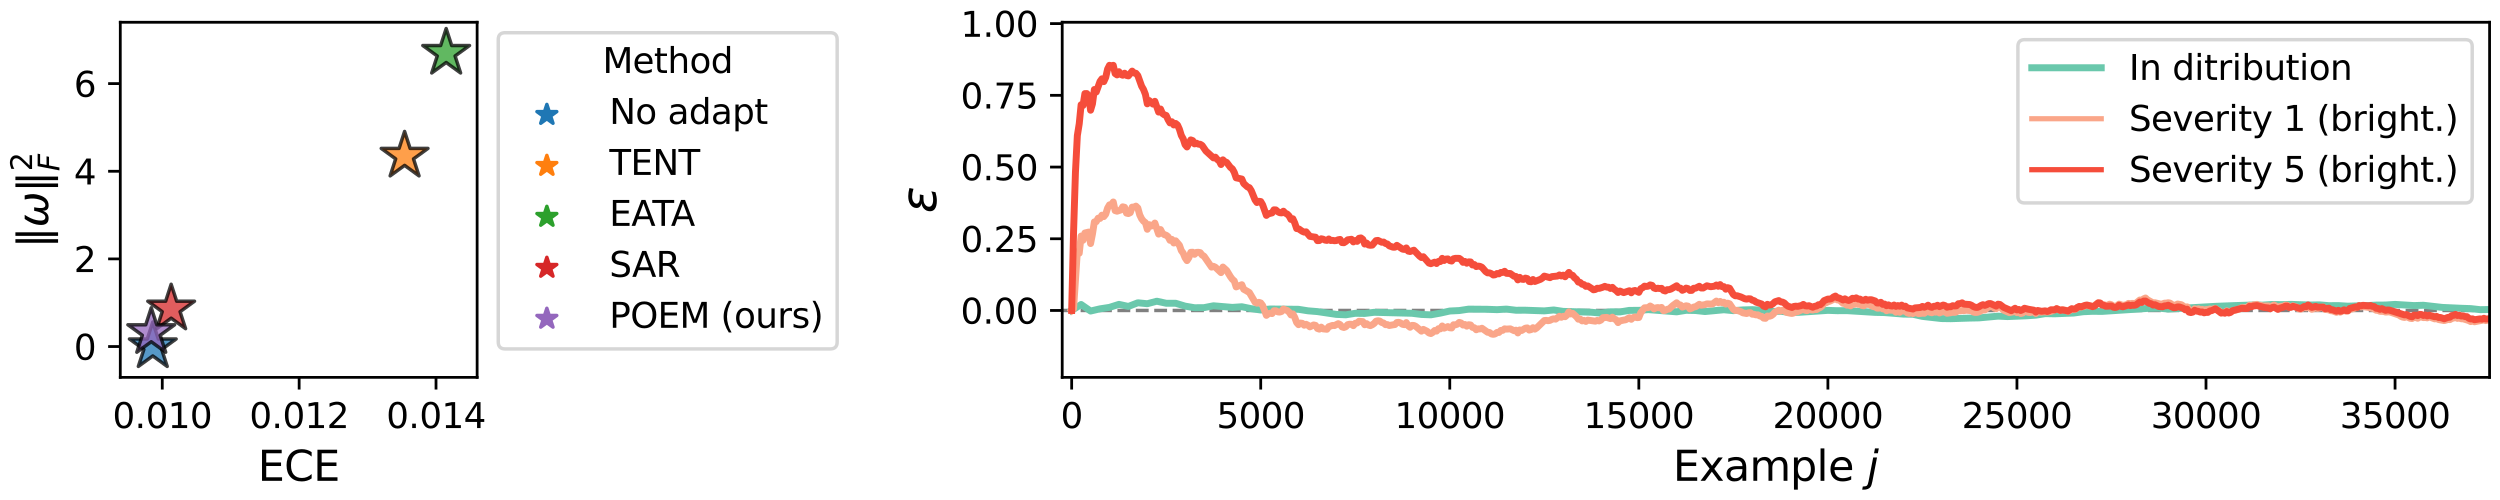 <?xml version="1.0" encoding="utf-8" standalone="no"?>
<!DOCTYPE svg PUBLIC "-//W3C//DTD SVG 1.1//EN"
  "http://www.w3.org/Graphics/SVG/1.1/DTD/svg11.dtd">
<svg xmlns:xlink="http://www.w3.org/1999/xlink" width="720pt" height="144pt" viewBox="0 0 720 144" xmlns="http://www.w3.org/2000/svg" version="1.1">
 <defs>
  <style type="text/css">*{stroke-linejoin: round; stroke-linecap: butt}</style>
 </defs>
 <g id="figure_1">
  <g id="patch_1">
   <path d="M 0 144 
L 720 144 
L 720 0 
L 0 0 
z
" style="fill: #ffffff"/>
  </g>
  <g id="axes_1">
   <g id="patch_2">
    <path d="M 34.643 108.682 
L 137.413 108.682 
L 137.413 6.419 
L 34.643 6.419 
z
" style="fill: #ffffff"/>
   </g>
   <g id="PathCollection_1">
    <path d="M 44.001 92.737 
L 42.413 97.623 
L 37.276 97.623 
L 41.432 100.642 
L 39.844 105.528 
L 44.001 102.509 
L 48.157 105.528 
L 46.569 100.642 
L 50.726 97.623 
L 45.588 97.623 
z
" clip-path="url(#p1736a3a233)" style="fill: #1f77b4; fill-opacity: 0.75; stroke: #000000; stroke-opacity: 0.75"/>
    <path d="M 116.523 37.856 
L 114.936 42.742 
L 109.798 42.742 
L 113.955 45.762 
L 112.367 50.648 
L 116.523 47.628 
L 120.68 50.648 
L 119.092 45.762 
L 123.248 42.742 
L 118.111 42.742 
z
" clip-path="url(#p1736a3a233)" style="fill: #ff7f0e; fill-opacity: 0.75; stroke: #000000; stroke-opacity: 0.75"/>
    <path d="M 128.495 8.222 
L 126.908 13.108 
L 121.77 13.108 
L 125.926 16.128 
L 124.339 21.014 
L 128.495 17.994 
L 132.651 21.014 
L 131.064 16.128 
L 135.22 13.108 
L 130.083 13.108 
z
" clip-path="url(#p1736a3a233)" style="fill: #2ca02c; fill-opacity: 0.75; stroke: #000000; stroke-opacity: 0.75"/>
    <path d="M 49.292 81.865 
L 47.705 86.751 
L 42.567 86.751 
L 46.724 89.771 
L 45.136 94.657 
L 49.292 91.637 
L 53.449 94.657 
L 51.861 89.771 
L 56.017 86.751 
L 50.88 86.751 
z
" clip-path="url(#p1736a3a233)" style="fill: #d62728; fill-opacity: 0.75; stroke: #000000; stroke-opacity: 0.75"/>
    <path d="M 43.561 88.649 
L 41.973 93.535 
L 36.836 93.535 
L 40.992 96.555 
L 39.405 101.441 
L 43.561 98.421 
L 47.717 101.441 
L 46.13 96.555 
L 50.286 93.535 
L 45.148 93.535 
z
" clip-path="url(#p1736a3a233)" style="fill: #9467bd; fill-opacity: 0.75; stroke: #000000; stroke-opacity: 0.75"/>
   </g>
   <g id="PathCollection_2"/>
   <g id="PathCollection_3"/>
   <g id="PathCollection_4"/>
   <g id="PathCollection_5"/>
   <g id="PathCollection_6"/>
   <g id="matplotlib.axis_1">
    <g id="xtick_1">
     <g id="line2d_1">
      <defs>
       <path id="m9eb3799ef3" d="M 0 0 
L 0 3.5 
" style="stroke: #000000; stroke-width: 0.8"/>
      </defs>
      <g>
       <use xlink:href="#m9eb3799ef3" x="46.735" y="108.682" style="stroke: #000000; stroke-width: 0.8"/>
      </g>
     </g>
     <g id="text_1">
      <!-- 0.010 -->
      <g transform="translate(32.421 123.28) scale(0.1 -0.1)">
       <defs>
        <path id="DejaVuSans-30" d="M 2034 4250 
Q 1547 4250 1301 3770 
Q 1056 3291 1056 2328 
Q 1056 1369 1301 889 
Q 1547 409 2034 409 
Q 2525 409 2770 889 
Q 3016 1369 3016 2328 
Q 3016 3291 2770 3770 
Q 2525 4250 2034 4250 
z
M 2034 4750 
Q 2819 4750 3233 4129 
Q 3647 3509 3647 2328 
Q 3647 1150 3233 529 
Q 2819 -91 2034 -91 
Q 1250 -91 836 529 
Q 422 1150 422 2328 
Q 422 3509 836 4129 
Q 1250 4750 2034 4750 
z
" transform="scale(0.016)"/>
        <path id="DejaVuSans-2e" d="M 684 794 
L 1344 794 
L 1344 0 
L 684 0 
L 684 794 
z
" transform="scale(0.016)"/>
        <path id="DejaVuSans-31" d="M 794 531 
L 1825 531 
L 1825 4091 
L 703 3866 
L 703 4441 
L 1819 4666 
L 2450 4666 
L 2450 531 
L 3481 531 
L 3481 0 
L 794 0 
L 794 531 
z
" transform="scale(0.016)"/>
       </defs>
       <use xlink:href="#DejaVuSans-30"/>
       <use xlink:href="#DejaVuSans-2e" x="63.623"/>
       <use xlink:href="#DejaVuSans-30" x="95.41"/>
       <use xlink:href="#DejaVuSans-31" x="159.033"/>
       <use xlink:href="#DejaVuSans-30" x="222.656"/>
      </g>
     </g>
    </g>
    <g id="xtick_2">
     <g id="line2d_2">
      <g>
       <use xlink:href="#m9eb3799ef3" x="86.154" y="108.682" style="stroke: #000000; stroke-width: 0.8"/>
      </g>
     </g>
     <g id="text_2">
      <!-- 0.012 -->
      <g transform="translate(71.84 123.28) scale(0.1 -0.1)">
       <defs>
        <path id="DejaVuSans-32" d="M 1228 531 
L 3431 531 
L 3431 0 
L 469 0 
L 469 531 
Q 828 903 1448 1529 
Q 2069 2156 2228 2338 
Q 2531 2678 2651 2914 
Q 2772 3150 2772 3378 
Q 2772 3750 2511 3984 
Q 2250 4219 1831 4219 
Q 1534 4219 1204 4116 
Q 875 4013 500 3803 
L 500 4441 
Q 881 4594 1212 4672 
Q 1544 4750 1819 4750 
Q 2544 4750 2975 4387 
Q 3406 4025 3406 3419 
Q 3406 3131 3298 2873 
Q 3191 2616 2906 2266 
Q 2828 2175 2409 1742 
Q 1991 1309 1228 531 
z
" transform="scale(0.016)"/>
       </defs>
       <use xlink:href="#DejaVuSans-30"/>
       <use xlink:href="#DejaVuSans-2e" x="63.623"/>
       <use xlink:href="#DejaVuSans-30" x="95.41"/>
       <use xlink:href="#DejaVuSans-31" x="159.033"/>
       <use xlink:href="#DejaVuSans-32" x="222.656"/>
      </g>
     </g>
    </g>
    <g id="xtick_3">
     <g id="line2d_3">
      <g>
       <use xlink:href="#m9eb3799ef3" x="125.572" y="108.682" style="stroke: #000000; stroke-width: 0.8"/>
      </g>
     </g>
     <g id="text_3">
      <!-- 0.014 -->
      <g transform="translate(111.258 123.28) scale(0.1 -0.1)">
       <defs>
        <path id="DejaVuSans-34" d="M 2419 4116 
L 825 1625 
L 2419 1625 
L 2419 4116 
z
M 2253 4666 
L 3047 4666 
L 3047 1625 
L 3713 1625 
L 3713 1100 
L 3047 1100 
L 3047 0 
L 2419 0 
L 2419 1100 
L 313 1100 
L 313 1709 
L 2253 4666 
z
" transform="scale(0.016)"/>
       </defs>
       <use xlink:href="#DejaVuSans-30"/>
       <use xlink:href="#DejaVuSans-2e" x="63.623"/>
       <use xlink:href="#DejaVuSans-30" x="95.41"/>
       <use xlink:href="#DejaVuSans-31" x="159.033"/>
       <use xlink:href="#DejaVuSans-34" x="222.656"/>
      </g>
     </g>
    </g>
    <g id="text_4">
     <!-- ECE -->
     <g transform="translate(74.256 138.478) scale(0.12 -0.12)">
      <defs>
       <path id="DejaVuSans-45" d="M 628 4666 
L 3578 4666 
L 3578 4134 
L 1259 4134 
L 1259 2753 
L 3481 2753 
L 3481 2222 
L 1259 2222 
L 1259 531 
L 3634 531 
L 3634 0 
L 628 0 
L 628 4666 
z
" transform="scale(0.016)"/>
       <path id="DejaVuSans-43" d="M 4122 4306 
L 4122 3641 
Q 3803 3938 3442 4084 
Q 3081 4231 2675 4231 
Q 1875 4231 1450 3742 
Q 1025 3253 1025 2328 
Q 1025 1406 1450 917 
Q 1875 428 2675 428 
Q 3081 428 3442 575 
Q 3803 722 4122 1019 
L 4122 359 
Q 3791 134 3420 21 
Q 3050 -91 2638 -91 
Q 1578 -91 968 557 
Q 359 1206 359 2328 
Q 359 3453 968 4101 
Q 1578 4750 2638 4750 
Q 3056 4750 3426 4639 
Q 3797 4528 4122 4306 
z
" transform="scale(0.016)"/>
      </defs>
      <use xlink:href="#DejaVuSans-45"/>
      <use xlink:href="#DejaVuSans-43" x="63.184"/>
      <use xlink:href="#DejaVuSans-45" x="133.008"/>
     </g>
    </g>
   </g>
   <g id="matplotlib.axis_2">
    <g id="ytick_1">
     <g id="line2d_4">
      <defs>
       <path id="mdf4284764f" d="M 0 0 
L -3.5 0 
" style="stroke: #000000; stroke-width: 0.8"/>
      </defs>
      <g>
       <use xlink:href="#mdf4284764f" x="34.643" y="99.808" style="stroke: #000000; stroke-width: 0.8"/>
      </g>
     </g>
     <g id="text_5">
      <!-- 0 -->
      <g transform="translate(21.28 103.607) scale(0.1 -0.1)">
       <use xlink:href="#DejaVuSans-30"/>
      </g>
     </g>
    </g>
    <g id="ytick_2">
     <g id="line2d_5">
      <g>
       <use xlink:href="#mdf4284764f" x="34.643" y="74.564" style="stroke: #000000; stroke-width: 0.8"/>
      </g>
     </g>
     <g id="text_6">
      <!-- 2 -->
      <g transform="translate(21.28 78.364) scale(0.1 -0.1)">
       <use xlink:href="#DejaVuSans-32"/>
      </g>
     </g>
    </g>
    <g id="ytick_3">
     <g id="line2d_6">
      <g>
       <use xlink:href="#mdf4284764f" x="34.643" y="49.321" style="stroke: #000000; stroke-width: 0.8"/>
      </g>
     </g>
     <g id="text_7">
      <!-- 4 -->
      <g transform="translate(21.28 53.121) scale(0.1 -0.1)">
       <use xlink:href="#DejaVuSans-34"/>
      </g>
     </g>
    </g>
    <g id="ytick_4">
     <g id="line2d_7">
      <g>
       <use xlink:href="#mdf4284764f" x="34.643" y="24.078" style="stroke: #000000; stroke-width: 0.8"/>
      </g>
     </g>
     <g id="text_8">
      <!-- 6 -->
      <g transform="translate(21.28 27.877) scale(0.1 -0.1)">
       <defs>
        <path id="DejaVuSans-36" d="M 2113 2584 
Q 1688 2584 1439 2293 
Q 1191 2003 1191 1497 
Q 1191 994 1439 701 
Q 1688 409 2113 409 
Q 2538 409 2786 701 
Q 3034 994 3034 1497 
Q 3034 2003 2786 2293 
Q 2538 2584 2113 2584 
z
M 3366 4563 
L 3366 3988 
Q 3128 4100 2886 4159 
Q 2644 4219 2406 4219 
Q 1781 4219 1451 3797 
Q 1122 3375 1075 2522 
Q 1259 2794 1537 2939 
Q 1816 3084 2150 3084 
Q 2853 3084 3261 2657 
Q 3669 2231 3669 1497 
Q 3669 778 3244 343 
Q 2819 -91 2113 -91 
Q 1303 -91 875 529 
Q 447 1150 447 2328 
Q 447 3434 972 4092 
Q 1497 4750 2381 4750 
Q 2619 4750 2861 4703 
Q 3103 4656 3366 4563 
z
" transform="scale(0.016)"/>
       </defs>
       <use xlink:href="#DejaVuSans-36"/>
      </g>
     </g>
    </g>
    <g id="text_9">
     <!-- $\|\omega\|_F^2$ -->
     <g transform="translate(13.92 71.47) rotate(-90) scale(0.12 -0.12)">
      <defs>
       <path id="DejaVuSans-2016" d="M 1344 4891 
L 1344 -1509 
L 813 -1509 
L 813 4891 
L 1344 4891 
z
M 2376 4891 
L 2376 -1509 
L 1845 -1509 
L 1845 4891 
L 2376 4891 
z
" transform="scale(0.016)"/>
       <path id="DejaVuSans-Oblique-3c9" d="M 1369 -91 
Q 72 -91 434 1766 
Q 575 2500 1256 3500 
L 1875 3500 
Q 1231 2500 1088 1750 
Q 819 397 1519 397 
Q 2166 397 2478 2078 
L 3009 2078 
Q 2669 388 3316 397 
Q 4013 403 4275 1750 
Q 4419 2500 4169 3500 
L 4788 3500 
Q 5075 2500 4934 1766 
Q 4578 -94 3278 -91 
Q 2428 -88 2503 844 
Q 2194 -91 1369 -91 
z
" transform="scale(0.016)"/>
       <path id="DejaVuSans-Oblique-46" d="M 1081 4666 
L 3756 4666 
L 3653 4134 
L 1606 4134 
L 1338 2759 
L 3188 2759 
L 3084 2228 
L 1234 2228 
L 800 0 
L 172 0 
L 1081 4666 
z
" transform="scale(0.016)"/>
      </defs>
      <use xlink:href="#DejaVuSans-2016" transform="translate(0 0.766)"/>
      <use xlink:href="#DejaVuSans-Oblique-3c9" transform="translate(50 0.766)"/>
      <use xlink:href="#DejaVuSans-2016" transform="translate(133.74 0.766)"/>
      <use xlink:href="#DejaVuSans-32" transform="translate(184.697 39.047) scale(0.7)"/>
      <use xlink:href="#DejaVuSans-Oblique-46" transform="translate(184.697 -26.578) scale(0.7)"/>
     </g>
    </g>
   </g>
   <g id="patch_3">
    <path d="M 34.643 108.682 
L 34.643 6.419 
" style="fill: none; stroke: #000000; stroke-width: 0.8; stroke-linejoin: miter; stroke-linecap: square"/>
   </g>
   <g id="patch_4">
    <path d="M 137.413 108.682 
L 137.413 6.419 
" style="fill: none; stroke: #000000; stroke-width: 0.8; stroke-linejoin: miter; stroke-linecap: square"/>
   </g>
   <g id="patch_5">
    <path d="M 34.643 108.682 
L 137.413 108.682 
" style="fill: none; stroke: #000000; stroke-width: 0.8; stroke-linejoin: miter; stroke-linecap: square"/>
   </g>
   <g id="patch_6">
    <path d="M 34.643 6.419 
L 137.413 6.419 
" style="fill: none; stroke: #000000; stroke-width: 0.8; stroke-linejoin: miter; stroke-linecap: square"/>
   </g>
   <g id="legend_1">
    <g id="patch_7">
     <path d="M 145.496 100.488 
L 239.103 100.488 
Q 241.103 100.488 241.103 98.488 
L 241.103 11.419 
Q 241.103 9.419 239.103 9.419 
L 145.496 9.419 
Q 143.496 9.419 143.496 11.419 
L 143.496 98.488 
Q 143.496 100.488 145.496 100.488 
z
" style="fill: #ffffff; opacity: 0.8; stroke: #cccccc; stroke-linejoin: miter"/>
    </g>
    <g id="text_10">
     <!-- Method -->
     <g transform="translate(173.546 21.017) scale(0.1 -0.1)">
      <defs>
       <path id="DejaVuSans-4d" d="M 628 4666 
L 1569 4666 
L 2759 1491 
L 3956 4666 
L 4897 4666 
L 4897 0 
L 4281 0 
L 4281 4097 
L 3078 897 
L 2444 897 
L 1241 4097 
L 1241 0 
L 628 0 
L 628 4666 
z
" transform="scale(0.016)"/>
       <path id="DejaVuSans-65" d="M 3597 1894 
L 3597 1613 
L 953 1613 
Q 991 1019 1311 708 
Q 1631 397 2203 397 
Q 2534 397 2845 478 
Q 3156 559 3463 722 
L 3463 178 
Q 3153 47 2828 -22 
Q 2503 -91 2169 -91 
Q 1331 -91 842 396 
Q 353 884 353 1716 
Q 353 2575 817 3079 
Q 1281 3584 2069 3584 
Q 2775 3584 3186 3129 
Q 3597 2675 3597 1894 
z
M 3022 2063 
Q 3016 2534 2758 2815 
Q 2500 3097 2075 3097 
Q 1594 3097 1305 2825 
Q 1016 2553 972 2059 
L 3022 2063 
z
" transform="scale(0.016)"/>
       <path id="DejaVuSans-74" d="M 1172 4494 
L 1172 3500 
L 2356 3500 
L 2356 3053 
L 1172 3053 
L 1172 1153 
Q 1172 725 1289 603 
Q 1406 481 1766 481 
L 2356 481 
L 2356 0 
L 1766 0 
Q 1100 0 847 248 
Q 594 497 594 1153 
L 594 3053 
L 172 3053 
L 172 3500 
L 594 3500 
L 594 4494 
L 1172 4494 
z
" transform="scale(0.016)"/>
       <path id="DejaVuSans-68" d="M 3513 2113 
L 3513 0 
L 2938 0 
L 2938 2094 
Q 2938 2591 2744 2837 
Q 2550 3084 2163 3084 
Q 1697 3084 1428 2787 
Q 1159 2491 1159 1978 
L 1159 0 
L 581 0 
L 581 4863 
L 1159 4863 
L 1159 2956 
Q 1366 3272 1645 3428 
Q 1925 3584 2291 3584 
Q 2894 3584 3203 3211 
Q 3513 2838 3513 2113 
z
" transform="scale(0.016)"/>
       <path id="DejaVuSans-6f" d="M 1959 3097 
Q 1497 3097 1228 2736 
Q 959 2375 959 1747 
Q 959 1119 1226 758 
Q 1494 397 1959 397 
Q 2419 397 2687 759 
Q 2956 1122 2956 1747 
Q 2956 2369 2687 2733 
Q 2419 3097 1959 3097 
z
M 1959 3584 
Q 2709 3584 3137 3096 
Q 3566 2609 3566 1747 
Q 3566 888 3137 398 
Q 2709 -91 1959 -91 
Q 1206 -91 779 398 
Q 353 888 353 1747 
Q 353 2609 779 3096 
Q 1206 3584 1959 3584 
z
" transform="scale(0.016)"/>
       <path id="DejaVuSans-64" d="M 2906 2969 
L 2906 4863 
L 3481 4863 
L 3481 0 
L 2906 0 
L 2906 525 
Q 2725 213 2448 61 
Q 2172 -91 1784 -91 
Q 1150 -91 751 415 
Q 353 922 353 1747 
Q 353 2572 751 3078 
Q 1150 3584 1784 3584 
Q 2172 3584 2448 3432 
Q 2725 3281 2906 2969 
z
M 947 1747 
Q 947 1113 1208 752 
Q 1469 391 1925 391 
Q 2381 391 2643 752 
Q 2906 1113 2906 1747 
Q 2906 2381 2643 2742 
Q 2381 3103 1925 3103 
Q 1469 3103 1208 2742 
Q 947 2381 947 1747 
z
" transform="scale(0.016)"/>
      </defs>
      <use xlink:href="#DejaVuSans-4d"/>
      <use xlink:href="#DejaVuSans-65" x="86.279"/>
      <use xlink:href="#DejaVuSans-74" x="147.803"/>
      <use xlink:href="#DejaVuSans-68" x="187.012"/>
      <use xlink:href="#DejaVuSans-6f" x="250.391"/>
      <use xlink:href="#DejaVuSans-64" x="311.572"/>
     </g>
    </g>
    <g id="PathCollection_7">
     <defs>
      <path id="ma6fe3bc1e0" d="M 0 -3 
L -0.674 -0.927 
L -2.853 -0.927 
L -1.09 0.354 
L -1.763 2.427 
L -0 1.146 
L 1.763 2.427 
L 1.09 0.354 
L 2.853 -0.927 
L 0.674 -0.927 
z
" style="stroke: #1f77b4"/>
     </defs>
     <g>
      <use xlink:href="#ma6fe3bc1e0" x="157.496" y="33.071" style="fill: #1f77b4; stroke: #1f77b4"/>
     </g>
    </g>
    <g id="text_11">
     <!-- No adapt -->
     <g transform="translate(175.496 35.696) scale(0.1 -0.1)">
      <defs>
       <path id="DejaVuSans-4e" d="M 628 4666 
L 1478 4666 
L 3547 763 
L 3547 4666 
L 4159 4666 
L 4159 0 
L 3309 0 
L 1241 3903 
L 1241 0 
L 628 0 
L 628 4666 
z
" transform="scale(0.016)"/>
       <path id="DejaVuSans-20" transform="scale(0.016)"/>
       <path id="DejaVuSans-61" d="M 2194 1759 
Q 1497 1759 1228 1600 
Q 959 1441 959 1056 
Q 959 750 1161 570 
Q 1363 391 1709 391 
Q 2188 391 2477 730 
Q 2766 1069 2766 1631 
L 2766 1759 
L 2194 1759 
z
M 3341 1997 
L 3341 0 
L 2766 0 
L 2766 531 
Q 2569 213 2275 61 
Q 1981 -91 1556 -91 
Q 1019 -91 701 211 
Q 384 513 384 1019 
Q 384 1609 779 1909 
Q 1175 2209 1959 2209 
L 2766 2209 
L 2766 2266 
Q 2766 2663 2505 2880 
Q 2244 3097 1772 3097 
Q 1472 3097 1187 3025 
Q 903 2953 641 2809 
L 641 3341 
Q 956 3463 1253 3523 
Q 1550 3584 1831 3584 
Q 2591 3584 2966 3190 
Q 3341 2797 3341 1997 
z
" transform="scale(0.016)"/>
       <path id="DejaVuSans-70" d="M 1159 525 
L 1159 -1331 
L 581 -1331 
L 581 3500 
L 1159 3500 
L 1159 2969 
Q 1341 3281 1617 3432 
Q 1894 3584 2278 3584 
Q 2916 3584 3314 3078 
Q 3713 2572 3713 1747 
Q 3713 922 3314 415 
Q 2916 -91 2278 -91 
Q 1894 -91 1617 61 
Q 1341 213 1159 525 
z
M 3116 1747 
Q 3116 2381 2855 2742 
Q 2594 3103 2138 3103 
Q 1681 3103 1420 2742 
Q 1159 2381 1159 1747 
Q 1159 1113 1420 752 
Q 1681 391 2138 391 
Q 2594 391 2855 752 
Q 3116 1113 3116 1747 
z
" transform="scale(0.016)"/>
      </defs>
      <use xlink:href="#DejaVuSans-4e"/>
      <use xlink:href="#DejaVuSans-6f" x="74.805"/>
      <use xlink:href="#DejaVuSans-20" x="135.986"/>
      <use xlink:href="#DejaVuSans-61" x="167.773"/>
      <use xlink:href="#DejaVuSans-64" x="229.053"/>
      <use xlink:href="#DejaVuSans-61" x="292.529"/>
      <use xlink:href="#DejaVuSans-70" x="353.809"/>
      <use xlink:href="#DejaVuSans-74" x="417.285"/>
     </g>
    </g>
    <g id="PathCollection_8">
     <defs>
      <path id="m599e5305c8" d="M 0 -3 
L -0.674 -0.927 
L -2.853 -0.927 
L -1.09 0.354 
L -1.763 2.427 
L -0 1.146 
L 1.763 2.427 
L 1.09 0.354 
L 2.853 -0.927 
L 0.674 -0.927 
z
" style="stroke: #ff7f0e"/>
     </defs>
     <g>
      <use xlink:href="#m599e5305c8" x="157.496" y="47.749" style="fill: #ff7f0e; stroke: #ff7f0e"/>
     </g>
    </g>
    <g id="text_12">
     <!-- TENT -->
     <g transform="translate(175.496 50.374) scale(0.1 -0.1)">
      <defs>
       <path id="DejaVuSans-54" d="M -19 4666 
L 3928 4666 
L 3928 4134 
L 2272 4134 
L 2272 0 
L 1638 0 
L 1638 4134 
L -19 4134 
L -19 4666 
z
" transform="scale(0.016)"/>
      </defs>
      <use xlink:href="#DejaVuSans-54"/>
      <use xlink:href="#DejaVuSans-45" x="61.084"/>
      <use xlink:href="#DejaVuSans-4e" x="124.268"/>
      <use xlink:href="#DejaVuSans-54" x="199.072"/>
     </g>
    </g>
    <g id="PathCollection_9">
     <defs>
      <path id="m37a8abaeb7" d="M 0 -3 
L -0.674 -0.927 
L -2.853 -0.927 
L -1.09 0.354 
L -1.763 2.427 
L -0 1.146 
L 1.763 2.427 
L 1.09 0.354 
L 2.853 -0.927 
L 0.674 -0.927 
z
" style="stroke: #2ca02c"/>
     </defs>
     <g>
      <use xlink:href="#m37a8abaeb7" x="157.496" y="62.427" style="fill: #2ca02c; stroke: #2ca02c"/>
     </g>
    </g>
    <g id="text_13">
     <!-- EATA -->
     <g transform="translate(175.496 65.052) scale(0.1 -0.1)">
      <defs>
       <path id="DejaVuSans-41" d="M 2188 4044 
L 1331 1722 
L 3047 1722 
L 2188 4044 
z
M 1831 4666 
L 2547 4666 
L 4325 0 
L 3669 0 
L 3244 1197 
L 1141 1197 
L 716 0 
L 50 0 
L 1831 4666 
z
" transform="scale(0.016)"/>
      </defs>
      <use xlink:href="#DejaVuSans-45"/>
      <use xlink:href="#DejaVuSans-41" x="63.184"/>
      <use xlink:href="#DejaVuSans-54" x="123.842"/>
      <use xlink:href="#DejaVuSans-41" x="177.176"/>
     </g>
    </g>
    <g id="PathCollection_10">
     <defs>
      <path id="mb5b6c907f0" d="M 0 -3 
L -0.674 -0.927 
L -2.853 -0.927 
L -1.09 0.354 
L -1.763 2.427 
L -0 1.146 
L 1.763 2.427 
L 1.09 0.354 
L 2.853 -0.927 
L 0.674 -0.927 
z
" style="stroke: #d62728"/>
     </defs>
     <g>
      <use xlink:href="#mb5b6c907f0" x="157.496" y="77.105" style="fill: #d62728; stroke: #d62728"/>
     </g>
    </g>
    <g id="text_14">
     <!-- SAR -->
     <g transform="translate(175.496 79.73) scale(0.1 -0.1)">
      <defs>
       <path id="DejaVuSans-53" d="M 3425 4513 
L 3425 3897 
Q 3066 4069 2747 4153 
Q 2428 4238 2131 4238 
Q 1616 4238 1336 4038 
Q 1056 3838 1056 3469 
Q 1056 3159 1242 3001 
Q 1428 2844 1947 2747 
L 2328 2669 
Q 3034 2534 3370 2195 
Q 3706 1856 3706 1288 
Q 3706 609 3251 259 
Q 2797 -91 1919 -91 
Q 1588 -91 1214 -16 
Q 841 59 441 206 
L 441 856 
Q 825 641 1194 531 
Q 1563 422 1919 422 
Q 2459 422 2753 634 
Q 3047 847 3047 1241 
Q 3047 1584 2836 1778 
Q 2625 1972 2144 2069 
L 1759 2144 
Q 1053 2284 737 2584 
Q 422 2884 422 3419 
Q 422 4038 858 4394 
Q 1294 4750 2059 4750 
Q 2388 4750 2728 4690 
Q 3069 4631 3425 4513 
z
" transform="scale(0.016)"/>
       <path id="DejaVuSans-52" d="M 2841 2188 
Q 3044 2119 3236 1894 
Q 3428 1669 3622 1275 
L 4263 0 
L 3584 0 
L 2988 1197 
Q 2756 1666 2539 1819 
Q 2322 1972 1947 1972 
L 1259 1972 
L 1259 0 
L 628 0 
L 628 4666 
L 2053 4666 
Q 2853 4666 3247 4331 
Q 3641 3997 3641 3322 
Q 3641 2881 3436 2590 
Q 3231 2300 2841 2188 
z
M 1259 4147 
L 1259 2491 
L 2053 2491 
Q 2509 2491 2742 2702 
Q 2975 2913 2975 3322 
Q 2975 3731 2742 3939 
Q 2509 4147 2053 4147 
L 1259 4147 
z
" transform="scale(0.016)"/>
      </defs>
      <use xlink:href="#DejaVuSans-53"/>
      <use xlink:href="#DejaVuSans-41" x="65.352"/>
      <use xlink:href="#DejaVuSans-52" x="133.76"/>
     </g>
    </g>
    <g id="PathCollection_11">
     <defs>
      <path id="m26d93fe55e" d="M 0 -3 
L -0.674 -0.927 
L -2.853 -0.927 
L -1.09 0.354 
L -1.763 2.427 
L -0 1.146 
L 1.763 2.427 
L 1.09 0.354 
L 2.853 -0.927 
L 0.674 -0.927 
z
" style="stroke: #9467bd"/>
     </defs>
     <g>
      <use xlink:href="#m26d93fe55e" x="157.496" y="91.783" style="fill: #9467bd; stroke: #9467bd"/>
     </g>
    </g>
    <g id="text_15">
     <!-- POEM (ours) -->
     <g transform="translate(175.496 94.408) scale(0.1 -0.1)">
      <defs>
       <path id="DejaVuSans-50" d="M 1259 4147 
L 1259 2394 
L 2053 2394 
Q 2494 2394 2734 2622 
Q 2975 2850 2975 3272 
Q 2975 3691 2734 3919 
Q 2494 4147 2053 4147 
L 1259 4147 
z
M 628 4666 
L 2053 4666 
Q 2838 4666 3239 4311 
Q 3641 3956 3641 3272 
Q 3641 2581 3239 2228 
Q 2838 1875 2053 1875 
L 1259 1875 
L 1259 0 
L 628 0 
L 628 4666 
z
" transform="scale(0.016)"/>
       <path id="DejaVuSans-4f" d="M 2522 4238 
Q 1834 4238 1429 3725 
Q 1025 3213 1025 2328 
Q 1025 1447 1429 934 
Q 1834 422 2522 422 
Q 3209 422 3611 934 
Q 4013 1447 4013 2328 
Q 4013 3213 3611 3725 
Q 3209 4238 2522 4238 
z
M 2522 4750 
Q 3503 4750 4090 4092 
Q 4678 3434 4678 2328 
Q 4678 1225 4090 567 
Q 3503 -91 2522 -91 
Q 1538 -91 948 565 
Q 359 1222 359 2328 
Q 359 3434 948 4092 
Q 1538 4750 2522 4750 
z
" transform="scale(0.016)"/>
       <path id="DejaVuSans-28" d="M 1984 4856 
Q 1566 4138 1362 3434 
Q 1159 2731 1159 2009 
Q 1159 1288 1364 580 
Q 1569 -128 1984 -844 
L 1484 -844 
Q 1016 -109 783 600 
Q 550 1309 550 2009 
Q 550 2706 781 3412 
Q 1013 4119 1484 4856 
L 1984 4856 
z
" transform="scale(0.016)"/>
       <path id="DejaVuSans-75" d="M 544 1381 
L 544 3500 
L 1119 3500 
L 1119 1403 
Q 1119 906 1312 657 
Q 1506 409 1894 409 
Q 2359 409 2629 706 
Q 2900 1003 2900 1516 
L 2900 3500 
L 3475 3500 
L 3475 0 
L 2900 0 
L 2900 538 
Q 2691 219 2414 64 
Q 2138 -91 1772 -91 
Q 1169 -91 856 284 
Q 544 659 544 1381 
z
M 1991 3584 
L 1991 3584 
z
" transform="scale(0.016)"/>
       <path id="DejaVuSans-72" d="M 2631 2963 
Q 2534 3019 2420 3045 
Q 2306 3072 2169 3072 
Q 1681 3072 1420 2755 
Q 1159 2438 1159 1844 
L 1159 0 
L 581 0 
L 581 3500 
L 1159 3500 
L 1159 2956 
Q 1341 3275 1631 3429 
Q 1922 3584 2338 3584 
Q 2397 3584 2469 3576 
Q 2541 3569 2628 3553 
L 2631 2963 
z
" transform="scale(0.016)"/>
       <path id="DejaVuSans-73" d="M 2834 3397 
L 2834 2853 
Q 2591 2978 2328 3040 
Q 2066 3103 1784 3103 
Q 1356 3103 1142 2972 
Q 928 2841 928 2578 
Q 928 2378 1081 2264 
Q 1234 2150 1697 2047 
L 1894 2003 
Q 2506 1872 2764 1633 
Q 3022 1394 3022 966 
Q 3022 478 2636 193 
Q 2250 -91 1575 -91 
Q 1294 -91 989 -36 
Q 684 19 347 128 
L 347 722 
Q 666 556 975 473 
Q 1284 391 1588 391 
Q 1994 391 2212 530 
Q 2431 669 2431 922 
Q 2431 1156 2273 1281 
Q 2116 1406 1581 1522 
L 1381 1569 
Q 847 1681 609 1914 
Q 372 2147 372 2553 
Q 372 3047 722 3315 
Q 1072 3584 1716 3584 
Q 2034 3584 2315 3537 
Q 2597 3491 2834 3397 
z
" transform="scale(0.016)"/>
       <path id="DejaVuSans-29" d="M 513 4856 
L 1013 4856 
Q 1481 4119 1714 3412 
Q 1947 2706 1947 2009 
Q 1947 1309 1714 600 
Q 1481 -109 1013 -844 
L 513 -844 
Q 928 -128 1133 580 
Q 1338 1288 1338 2009 
Q 1338 2731 1133 3434 
Q 928 4138 513 4856 
z
" transform="scale(0.016)"/>
      </defs>
      <use xlink:href="#DejaVuSans-50"/>
      <use xlink:href="#DejaVuSans-4f" x="60.303"/>
      <use xlink:href="#DejaVuSans-45" x="139.014"/>
      <use xlink:href="#DejaVuSans-4d" x="202.197"/>
      <use xlink:href="#DejaVuSans-20" x="288.477"/>
      <use xlink:href="#DejaVuSans-28" x="320.264"/>
      <use xlink:href="#DejaVuSans-6f" x="359.277"/>
      <use xlink:href="#DejaVuSans-75" x="420.459"/>
      <use xlink:href="#DejaVuSans-72" x="483.838"/>
      <use xlink:href="#DejaVuSans-73" x="524.951"/>
      <use xlink:href="#DejaVuSans-29" x="577.051"/>
     </g>
    </g>
   </g>
  </g>
  <g id="axes_2">
   <g id="patch_8">
    <path d="M 305.918 108.682 
L 717 108.682 
L 717 6.419 
L 305.918 6.419 
z
" style="fill: #ffffff"/>
   </g>
   <g id="PolyCollection_1">
    <defs>
     <path id="me5530d02e4" d="M 308.64 -54.582 
L 308.64 -54.582 
L 311.362 -56.541 
L 314.085 -54.354 
L 316.807 -55.034 
L 319.53 -55.441 
L 322.252 -56.311 
L 324.974 -55.933 
L 327.697 -56.812 
L 330.419 -56.608 
L 333.142 -57.264 
L 335.864 -56.614 
L 338.586 -56.634 
L 341.309 -55.716 
L 344.031 -55.29 
L 346.754 -55.404 
L 349.476 -55.872 
L 352.198 -55.563 
L 354.921 -55.413 
L 357.643 -55.546 
L 360.366 -55.131 
L 363.088 -54.627 
L 365.81 -55.003 
L 368.533 -54.935 
L 371.255 -55.009 
L 373.978 -54.919 
L 376.7 -54.45 
L 379.422 -54.323 
L 382.145 -53.852 
L 384.867 -53.444 
L 387.59 -53.504 
L 390.312 -53.843 
L 393.034 -53.756 
L 395.757 -54.109 
L 398.479 -53.999 
L 401.202 -53.942 
L 403.924 -53.965 
L 406.646 -53.778 
L 409.369 -53.43 
L 412.091 -53.302 
L 414.814 -53.726 
L 417.536 -54.377 
L 420.258 -54.512 
L 422.981 -54.943 
L 425.703 -54.919 
L 428.426 -54.897 
L 431.148 -54.777 
L 433.87 -54.924 
L 436.593 -54.579 
L 439.315 -54.64 
L 442.038 -54.495 
L 444.76 -54.444 
L 447.482 -54.689 
L 450.205 -54.324 
L 452.927 -54.254 
L 455.65 -54.091 
L 458.372 -54.122 
L 461.094 -53.815 
L 463.817 -54.244 
L 466.539 -54.153 
L 469.262 -54.587 
L 471.984 -54.597 
L 474.706 -54.822 
L 477.429 -54.563 
L 480.151 -54.392 
L 482.874 -54.168 
L 485.596 -54.643 
L 488.318 -54.62 
L 491.041 -54.244 
L 493.763 -54.529 
L 496.486 -54.759 
L 499.208 -54.467 
L 501.93 -54.682 
L 504.653 -54.781 
L 507.375 -54.606 
L 510.098 -54.287 
L 512.82 -54.323 
L 515.542 -54.017 
L 518.265 -54.097 
L 520.987 -54.17 
L 523.71 -54.297 
L 526.432 -54.593 
L 529.154 -54.516 
L 531.877 -54.576 
L 534.599 -54.3 
L 537.321 -54.204 
L 540.044 -53.979 
L 542.766 -53.942 
L 545.489 -53.753 
L 548.211 -53.513 
L 550.933 -53.469 
L 553.656 -52.875 
L 556.378 -52.566 
L 559.101 -52.234 
L 561.823 -52.196 
L 564.545 -52.357 
L 567.268 -52.4 
L 569.99 -52.448 
L 572.713 -52.677 
L 575.435 -52.954 
L 578.157 -52.84 
L 580.88 -52.944 
L 583.602 -53.047 
L 586.325 -53.266 
L 589.047 -53.703 
L 591.769 -53.617 
L 594.492 -53.731 
L 597.214 -53.82 
L 599.937 -54.207 
L 602.659 -54.371 
L 605.381 -54.311 
L 608.104 -54.512 
L 610.826 -54.591 
L 613.549 -54.882 
L 616.271 -55.169 
L 618.993 -55.246 
L 621.716 -55.256 
L 624.438 -55.048 
L 627.161 -55.202 
L 629.883 -55.499 
L 632.605 -55.646 
L 635.328 -55.635 
L 638.05 -55.795 
L 640.773 -55.934 
L 643.495 -56.039 
L 646.217 -56.138 
L 648.94 -56.187 
L 651.662 -56.088 
L 654.385 -56.322 
L 657.107 -56.228 
L 659.829 -56.28 
L 662.552 -56.183 
L 665.274 -56.134 
L 667.997 -56.202 
L 670.719 -55.952 
L 673.441 -55.975 
L 676.164 -55.813 
L 678.886 -55.81 
L 681.609 -55.957 
L 684.331 -56.081 
L 687.053 -56.149 
L 689.776 -56.356 
L 692.498 -56.159 
L 695.221 -55.995 
L 697.943 -56.057 
L 700.665 -55.784 
L 703.388 -55.482 
L 706.11 -55.274 
L 708.833 -55.197 
L 711.555 -55.102 
L 714.277 -54.848 
L 717 -54.82 
L 717 -54.837 
L 717 -54.837 
L 714.277 -54.857 
L 711.555 -55.12 
L 708.833 -55.202 
L 706.11 -55.28 
L 703.388 -55.485 
L 700.665 -55.793 
L 697.943 -56.064 
L 695.221 -56.014 
L 692.498 -56.185 
L 689.776 -56.367 
L 687.053 -56.157 
L 684.331 -56.091 
L 681.609 -55.987 
L 678.886 -55.827 
L 676.164 -55.829 
L 673.441 -55.983 
L 670.719 -55.96 
L 667.997 -56.215 
L 665.274 -56.144 
L 662.552 -56.195 
L 659.829 -56.291 
L 657.107 -56.245 
L 654.385 -56.334 
L 651.662 -56.096 
L 648.94 -56.198 
L 646.217 -56.148 
L 643.495 -56.052 
L 640.773 -55.948 
L 638.05 -55.807 
L 635.328 -55.649 
L 632.605 -55.662 
L 629.883 -55.526 
L 627.161 -55.229 
L 624.438 -55.058 
L 621.716 -55.278 
L 618.993 -55.255 
L 616.271 -55.178 
L 613.549 -54.888 
L 610.826 -54.601 
L 608.104 -54.516 
L 605.381 -54.324 
L 602.659 -54.383 
L 599.937 -54.216 
L 597.214 -53.826 
L 594.492 -53.739 
L 591.769 -53.628 
L 589.047 -53.716 
L 586.325 -53.271 
L 583.602 -53.055 
L 580.88 -52.953 
L 578.157 -52.845 
L 575.435 -52.959 
L 572.713 -52.686 
L 569.99 -52.451 
L 567.268 -52.407 
L 564.545 -52.36 
L 561.823 -52.205 
L 559.101 -52.238 
L 556.378 -52.573 
L 553.656 -52.88 
L 550.933 -53.474 
L 548.211 -53.519 
L 545.489 -53.765 
L 542.766 -53.95 
L 540.044 -53.991 
L 537.321 -54.213 
L 534.599 -54.308 
L 531.877 -54.588 
L 529.154 -54.533 
L 526.432 -54.602 
L 523.71 -54.31 
L 520.987 -54.182 
L 518.265 -54.104 
L 515.542 -54.025 
L 512.82 -54.34 
L 510.098 -54.308 
L 507.375 -54.627 
L 504.653 -54.79 
L 501.93 -54.689 
L 499.208 -54.472 
L 496.486 -54.777 
L 493.763 -54.542 
L 491.041 -54.264 
L 488.318 -54.631 
L 485.596 -54.657 
L 482.874 -54.182 
L 480.151 -54.403 
L 477.429 -54.574 
L 474.706 -54.829 
L 471.984 -54.61 
L 469.262 -54.599 
L 466.539 -54.179 
L 463.817 -54.254 
L 461.094 -53.824 
L 458.372 -54.129 
L 455.65 -54.106 
L 452.927 -54.267 
L 450.205 -54.339 
L 447.482 -54.695 
L 444.76 -54.461 
L 442.038 -54.512 
L 439.315 -54.649 
L 436.593 -54.59 
L 433.87 -54.932 
L 431.148 -54.795 
L 428.426 -54.917 
L 425.703 -54.931 
L 422.981 -54.948 
L 420.258 -54.522 
L 417.536 -54.397 
L 414.814 -53.746 
L 412.091 -53.319 
L 409.369 -53.456 
L 406.646 -53.791 
L 403.924 -53.976 
L 401.202 -53.953 
L 398.479 -54.009 
L 395.757 -54.116 
L 393.034 -53.783 
L 390.312 -53.858 
L 387.59 -53.521 
L 384.867 -53.461 
L 382.145 -53.878 
L 379.422 -54.345 
L 376.7 -54.474 
L 373.978 -54.941 
L 371.255 -55.027 
L 368.533 -54.948 
L 365.81 -55.035 
L 363.088 -54.663 
L 360.366 -55.144 
L 357.643 -55.564 
L 354.921 -55.433 
L 352.198 -55.579 
L 349.476 -55.892 
L 346.754 -55.426 
L 344.031 -55.334 
L 341.309 -55.74 
L 338.586 -56.649 
L 335.864 -56.624 
L 333.142 -57.281 
L 330.419 -56.625 
L 327.697 -56.857 
L 324.974 -55.953 
L 322.252 -56.329 
L 319.53 -55.473 
L 316.807 -55.069 
L 314.085 -54.382 
L 311.362 -56.556 
L 308.64 -54.582 
z
" style="stroke: #6ac8ac; stroke-opacity: 0.2"/>
    </defs>
    <g clip-path="url(#pa5e8797aaf)">
     <use xlink:href="#me5530d02e4" x="0" y="144" style="fill: #6ac8ac; fill-opacity: 0.2; stroke: #6ac8ac; stroke-opacity: 0.2"/>
    </g>
   </g>
   <g id="PolyCollection_2"/>
   <g id="PolyCollection_3"/>
   <g id="matplotlib.axis_3">
    <g id="xtick_4">
     <g id="line2d_8">
      <g>
       <use xlink:href="#m9eb3799ef3" x="308.64" y="108.682" style="stroke: #000000; stroke-width: 0.8"/>
      </g>
     </g>
     <g id="text_16">
      <!-- 0 -->
      <g transform="translate(305.459 123.28) scale(0.1 -0.1)">
       <use xlink:href="#DejaVuSans-30"/>
      </g>
     </g>
    </g>
    <g id="xtick_5">
     <g id="line2d_9">
      <g>
       <use xlink:href="#m9eb3799ef3" x="363.088" y="108.682" style="stroke: #000000; stroke-width: 0.8"/>
      </g>
     </g>
     <g id="text_17">
      <!-- 5000 -->
      <g transform="translate(350.363 123.28) scale(0.1 -0.1)">
       <defs>
        <path id="DejaVuSans-35" d="M 691 4666 
L 3169 4666 
L 3169 4134 
L 1269 4134 
L 1269 2991 
Q 1406 3038 1543 3061 
Q 1681 3084 1819 3084 
Q 2600 3084 3056 2656 
Q 3513 2228 3513 1497 
Q 3513 744 3044 326 
Q 2575 -91 1722 -91 
Q 1428 -91 1123 -41 
Q 819 9 494 109 
L 494 744 
Q 775 591 1075 516 
Q 1375 441 1709 441 
Q 2250 441 2565 725 
Q 2881 1009 2881 1497 
Q 2881 1984 2565 2268 
Q 2250 2553 1709 2553 
Q 1456 2553 1204 2497 
Q 953 2441 691 2322 
L 691 4666 
z
" transform="scale(0.016)"/>
       </defs>
       <use xlink:href="#DejaVuSans-35"/>
       <use xlink:href="#DejaVuSans-30" x="63.623"/>
       <use xlink:href="#DejaVuSans-30" x="127.246"/>
       <use xlink:href="#DejaVuSans-30" x="190.869"/>
      </g>
     </g>
    </g>
    <g id="xtick_6">
     <g id="line2d_10">
      <g>
       <use xlink:href="#m9eb3799ef3" x="417.536" y="108.682" style="stroke: #000000; stroke-width: 0.8"/>
      </g>
     </g>
     <g id="text_18">
      <!-- 10000 -->
      <g transform="translate(401.63 123.28) scale(0.1 -0.1)">
       <use xlink:href="#DejaVuSans-31"/>
       <use xlink:href="#DejaVuSans-30" x="63.623"/>
       <use xlink:href="#DejaVuSans-30" x="127.246"/>
       <use xlink:href="#DejaVuSans-30" x="190.869"/>
       <use xlink:href="#DejaVuSans-30" x="254.492"/>
      </g>
     </g>
    </g>
    <g id="xtick_7">
     <g id="line2d_11">
      <g>
       <use xlink:href="#m9eb3799ef3" x="471.984" y="108.682" style="stroke: #000000; stroke-width: 0.8"/>
      </g>
     </g>
     <g id="text_19">
      <!-- 15000 -->
      <g transform="translate(456.078 123.28) scale(0.1 -0.1)">
       <use xlink:href="#DejaVuSans-31"/>
       <use xlink:href="#DejaVuSans-35" x="63.623"/>
       <use xlink:href="#DejaVuSans-30" x="127.246"/>
       <use xlink:href="#DejaVuSans-30" x="190.869"/>
       <use xlink:href="#DejaVuSans-30" x="254.492"/>
      </g>
     </g>
    </g>
    <g id="xtick_8">
     <g id="line2d_12">
      <g>
       <use xlink:href="#m9eb3799ef3" x="526.432" y="108.682" style="stroke: #000000; stroke-width: 0.8"/>
      </g>
     </g>
     <g id="text_20">
      <!-- 20000 -->
      <g transform="translate(510.526 123.28) scale(0.1 -0.1)">
       <use xlink:href="#DejaVuSans-32"/>
       <use xlink:href="#DejaVuSans-30" x="63.623"/>
       <use xlink:href="#DejaVuSans-30" x="127.246"/>
       <use xlink:href="#DejaVuSans-30" x="190.869"/>
       <use xlink:href="#DejaVuSans-30" x="254.492"/>
      </g>
     </g>
    </g>
    <g id="xtick_9">
     <g id="line2d_13">
      <g>
       <use xlink:href="#m9eb3799ef3" x="580.88" y="108.682" style="stroke: #000000; stroke-width: 0.8"/>
      </g>
     </g>
     <g id="text_21">
      <!-- 25000 -->
      <g transform="translate(564.974 123.28) scale(0.1 -0.1)">
       <use xlink:href="#DejaVuSans-32"/>
       <use xlink:href="#DejaVuSans-35" x="63.623"/>
       <use xlink:href="#DejaVuSans-30" x="127.246"/>
       <use xlink:href="#DejaVuSans-30" x="190.869"/>
       <use xlink:href="#DejaVuSans-30" x="254.492"/>
      </g>
     </g>
    </g>
    <g id="xtick_10">
     <g id="line2d_14">
      <g>
       <use xlink:href="#m9eb3799ef3" x="635.328" y="108.682" style="stroke: #000000; stroke-width: 0.8"/>
      </g>
     </g>
     <g id="text_22">
      <!-- 30000 -->
      <g transform="translate(619.422 123.28) scale(0.1 -0.1)">
       <defs>
        <path id="DejaVuSans-33" d="M 2597 2516 
Q 3050 2419 3304 2112 
Q 3559 1806 3559 1356 
Q 3559 666 3084 287 
Q 2609 -91 1734 -91 
Q 1441 -91 1130 -33 
Q 819 25 488 141 
L 488 750 
Q 750 597 1062 519 
Q 1375 441 1716 441 
Q 2309 441 2620 675 
Q 2931 909 2931 1356 
Q 2931 1769 2642 2001 
Q 2353 2234 1838 2234 
L 1294 2234 
L 1294 2753 
L 1863 2753 
Q 2328 2753 2575 2939 
Q 2822 3125 2822 3475 
Q 2822 3834 2567 4026 
Q 2313 4219 1838 4219 
Q 1578 4219 1281 4162 
Q 984 4106 628 3988 
L 628 4550 
Q 988 4650 1302 4700 
Q 1616 4750 1894 4750 
Q 2613 4750 3031 4423 
Q 3450 4097 3450 3541 
Q 3450 3153 3228 2886 
Q 3006 2619 2597 2516 
z
" transform="scale(0.016)"/>
       </defs>
       <use xlink:href="#DejaVuSans-33"/>
       <use xlink:href="#DejaVuSans-30" x="63.623"/>
       <use xlink:href="#DejaVuSans-30" x="127.246"/>
       <use xlink:href="#DejaVuSans-30" x="190.869"/>
       <use xlink:href="#DejaVuSans-30" x="254.492"/>
      </g>
     </g>
    </g>
    <g id="xtick_11">
     <g id="line2d_15">
      <g>
       <use xlink:href="#m9eb3799ef3" x="689.776" y="108.682" style="stroke: #000000; stroke-width: 0.8"/>
      </g>
     </g>
     <g id="text_23">
      <!-- 35000 -->
      <g transform="translate(673.87 123.28) scale(0.1 -0.1)">
       <use xlink:href="#DejaVuSans-33"/>
       <use xlink:href="#DejaVuSans-35" x="63.623"/>
       <use xlink:href="#DejaVuSans-30" x="127.246"/>
       <use xlink:href="#DejaVuSans-30" x="190.869"/>
       <use xlink:href="#DejaVuSans-30" x="254.492"/>
      </g>
     </g>
    </g>
    <g id="text_24">
     <!-- Example $j$ -->
     <g transform="translate(481.819 138.48) scale(0.12 -0.12)">
      <defs>
       <path id="DejaVuSans-78" d="M 3513 3500 
L 2247 1797 
L 3578 0 
L 2900 0 
L 1881 1375 
L 863 0 
L 184 0 
L 1544 1831 
L 300 3500 
L 978 3500 
L 1906 2253 
L 2834 3500 
L 3513 3500 
z
" transform="scale(0.016)"/>
       <path id="DejaVuSans-6d" d="M 3328 2828 
Q 3544 3216 3844 3400 
Q 4144 3584 4550 3584 
Q 5097 3584 5394 3201 
Q 5691 2819 5691 2113 
L 5691 0 
L 5113 0 
L 5113 2094 
Q 5113 2597 4934 2840 
Q 4756 3084 4391 3084 
Q 3944 3084 3684 2787 
Q 3425 2491 3425 1978 
L 3425 0 
L 2847 0 
L 2847 2094 
Q 2847 2600 2669 2842 
Q 2491 3084 2119 3084 
Q 1678 3084 1418 2786 
Q 1159 2488 1159 1978 
L 1159 0 
L 581 0 
L 581 3500 
L 1159 3500 
L 1159 2956 
Q 1356 3278 1631 3431 
Q 1906 3584 2284 3584 
Q 2666 3584 2933 3390 
Q 3200 3197 3328 2828 
z
" transform="scale(0.016)"/>
       <path id="DejaVuSans-6c" d="M 603 4863 
L 1178 4863 
L 1178 0 
L 603 0 
L 603 4863 
z
" transform="scale(0.016)"/>
       <path id="DejaVuSans-Oblique-6a" d="M 928 3500 
L 1503 3500 
L 813 -63 
L 809 -78 
Q 694 -675 544 -897 
Q 403 -1106 132 -1218 
Q -138 -1331 -506 -1331 
L -722 -1331 
L -628 -844 
L -481 -844 
Q -144 -844 -1 -703 
Q 141 -563 238 -63 
L 928 3500 
z
M 1197 4863 
L 1772 4863 
L 1631 4134 
L 1056 4134 
L 1197 4863 
z
" transform="scale(0.016)"/>
      </defs>
      <use xlink:href="#DejaVuSans-45" transform="translate(0 0.016)"/>
      <use xlink:href="#DejaVuSans-78" transform="translate(63.184 0.016)"/>
      <use xlink:href="#DejaVuSans-61" transform="translate(122.363 0.016)"/>
      <use xlink:href="#DejaVuSans-6d" transform="translate(183.643 0.016)"/>
      <use xlink:href="#DejaVuSans-70" transform="translate(281.055 0.016)"/>
      <use xlink:href="#DejaVuSans-6c" transform="translate(344.531 0.016)"/>
      <use xlink:href="#DejaVuSans-65" transform="translate(372.314 0.016)"/>
      <use xlink:href="#DejaVuSans-20" transform="translate(433.838 0.016)"/>
      <use xlink:href="#DejaVuSans-Oblique-6a" transform="translate(465.625 0.016)"/>
     </g>
    </g>
   </g>
   <g id="matplotlib.axis_4">
    <g id="ytick_5">
     <g id="line2d_16">
      <g>
       <use xlink:href="#mdf4284764f" x="305.918" y="89.418" style="stroke: #000000; stroke-width: 0.8"/>
      </g>
     </g>
     <g id="text_25">
      <!-- 0.00 -->
      <g transform="translate(276.652 93.218) scale(0.1 -0.1)">
       <use xlink:href="#DejaVuSans-30"/>
       <use xlink:href="#DejaVuSans-2e" x="63.623"/>
       <use xlink:href="#DejaVuSans-30" x="95.41"/>
       <use xlink:href="#DejaVuSans-30" x="159.033"/>
      </g>
     </g>
    </g>
    <g id="ytick_6">
     <g id="line2d_17">
      <g>
       <use xlink:href="#mdf4284764f" x="305.918" y="68.764" style="stroke: #000000; stroke-width: 0.8"/>
      </g>
     </g>
     <g id="text_26">
      <!-- 0.25 -->
      <g transform="translate(276.652 72.563) scale(0.1 -0.1)">
       <use xlink:href="#DejaVuSans-30"/>
       <use xlink:href="#DejaVuSans-2e" x="63.623"/>
       <use xlink:href="#DejaVuSans-32" x="95.41"/>
       <use xlink:href="#DejaVuSans-35" x="159.033"/>
      </g>
     </g>
    </g>
    <g id="ytick_7">
     <g id="line2d_18">
      <g>
       <use xlink:href="#mdf4284764f" x="305.918" y="48.109" style="stroke: #000000; stroke-width: 0.8"/>
      </g>
     </g>
     <g id="text_27">
      <!-- 0.50 -->
      <g transform="translate(276.652 51.908) scale(0.1 -0.1)">
       <use xlink:href="#DejaVuSans-30"/>
       <use xlink:href="#DejaVuSans-2e" x="63.623"/>
       <use xlink:href="#DejaVuSans-35" x="95.41"/>
       <use xlink:href="#DejaVuSans-30" x="159.033"/>
      </g>
     </g>
    </g>
    <g id="ytick_8">
     <g id="line2d_19">
      <g>
       <use xlink:href="#mdf4284764f" x="305.918" y="27.454" style="stroke: #000000; stroke-width: 0.8"/>
      </g>
     </g>
     <g id="text_28">
      <!-- 0.75 -->
      <g transform="translate(276.652 31.253) scale(0.1 -0.1)">
       <defs>
        <path id="DejaVuSans-37" d="M 525 4666 
L 3525 4666 
L 3525 4397 
L 1831 0 
L 1172 0 
L 2766 4134 
L 525 4134 
L 525 4666 
z
" transform="scale(0.016)"/>
       </defs>
       <use xlink:href="#DejaVuSans-30"/>
       <use xlink:href="#DejaVuSans-2e" x="63.623"/>
       <use xlink:href="#DejaVuSans-37" x="95.41"/>
       <use xlink:href="#DejaVuSans-35" x="159.033"/>
      </g>
     </g>
    </g>
    <g id="ytick_9">
     <g id="line2d_20">
      <g>
       <use xlink:href="#mdf4284764f" x="305.918" y="6.799" style="stroke: #000000; stroke-width: 0.8"/>
      </g>
     </g>
     <g id="text_29">
      <!-- 1.00 -->
      <g transform="translate(276.652 10.599) scale(0.1 -0.1)">
       <use xlink:href="#DejaVuSans-31"/>
       <use xlink:href="#DejaVuSans-2e" x="63.623"/>
       <use xlink:href="#DejaVuSans-30" x="95.41"/>
       <use xlink:href="#DejaVuSans-30" x="159.033"/>
      </g>
     </g>
    </g>
    <g id="text_30">
     <!-- $\epsilon$ -->
     <g transform="translate(269.74 61.4) rotate(-90) scale(0.14 -0.14)">
      <defs>
       <path id="DejaVuSans-Oblique-3b5" d="M 1263 1888 
Q 925 1963 778 2166 
Q 669 2309 669 2503 
Q 669 3034 1175 3344 
Q 1575 3588 2188 3588 
Q 2425 3588 2684 3550 
Q 2944 3513 3234 3438 
L 3134 2916 
Q 2847 3006 2606 3047 
Q 2359 3088 2138 3088 
Q 1766 3088 1522 2944 
Q 1228 2772 1228 2522 
Q 1228 2356 1381 2241 
Q 1563 2103 1925 2103 
L 2409 2103 
L 2319 1628 
L 1856 1628 
Q 1425 1628 1172 1469 
Q 828 1253 828 916 
Q 828 703 1013 563 
Q 1244 388 1716 388 
Q 2006 388 2284 444 
Q 2563 503 2806 619 
L 2700 84 
Q 2403 -3 2131 -47 
Q 1859 -91 1609 -91 
Q 866 -91 516 194 
Q 250 413 250 781 
Q 250 1278 600 1584 
Q 859 1813 1263 1888 
z
" transform="scale(0.016)"/>
      </defs>
      <use xlink:href="#DejaVuSans-Oblique-3b5" transform="translate(0 0.938)"/>
     </g>
    </g>
   </g>
   <g id="line2d_21">
    <path d="M 305.918 89.418 
L 717 89.418 
" clip-path="url(#pa5e8797aaf)" style="fill: none; stroke-dasharray: 3.7,1.6; stroke-dashoffset: 0; stroke: #808080"/>
   </g>
   <g id="line2d_22">
    <path d="M 308.64 89.418 
L 311.362 87.696 
L 314.085 89.579 
L 316.807 88.942 
L 319.53 88.521 
L 322.252 87.655 
L 324.974 88.251 
L 327.697 87.201 
L 330.419 87.473 
L 333.142 86.747 
L 335.864 87.337 
L 338.586 87.339 
L 341.309 88.164 
L 344.031 88.626 
L 346.754 88.6 
L 349.476 88.066 
L 354.921 88.529 
L 357.643 88.343 
L 360.366 88.898 
L 363.088 89.281 
L 365.81 88.988 
L 373.978 89.081 
L 376.7 89.515 
L 379.422 89.739 
L 384.867 90.549 
L 387.59 90.665 
L 390.312 90.23 
L 393.034 90.275 
L 395.757 89.943 
L 406.646 90.226 
L 409.369 90.562 
L 412.091 90.67 
L 414.814 90.18 
L 417.536 89.573 
L 420.258 89.44 
L 422.981 89.027 
L 428.426 89.079 
L 431.148 89.183 
L 433.87 89.02 
L 436.593 89.351 
L 439.315 89.342 
L 444.76 89.533 
L 447.482 89.27 
L 450.205 89.676 
L 458.372 89.928 
L 461.094 90.191 
L 463.817 89.791 
L 466.539 89.841 
L 469.262 89.389 
L 471.984 89.385 
L 474.706 89.173 
L 482.874 89.812 
L 485.596 89.372 
L 488.318 89.428 
L 491.041 89.726 
L 496.486 89.213 
L 499.208 89.474 
L 501.93 89.258 
L 504.653 89.172 
L 507.375 89.339 
L 510.098 89.698 
L 512.82 89.657 
L 515.542 89.968 
L 518.265 89.941 
L 526.432 89.386 
L 529.154 89.483 
L 531.877 89.463 
L 540.044 89.969 
L 542.766 90.023 
L 548.211 90.465 
L 550.933 90.51 
L 553.656 91.125 
L 559.101 91.743 
L 561.823 91.787 
L 567.268 91.606 
L 569.99 91.548 
L 575.435 91.05 
L 578.157 91.178 
L 583.602 90.954 
L 586.325 90.766 
L 589.047 90.325 
L 591.769 90.378 
L 597.214 90.157 
L 599.937 89.78 
L 602.659 89.657 
L 605.381 89.686 
L 618.993 88.792 
L 621.716 88.744 
L 624.438 89.012 
L 638.05 88.223 
L 643.495 88.011 
L 648.94 87.838 
L 651.662 87.878 
L 654.385 87.68 
L 657.107 87.732 
L 659.829 87.656 
L 665.274 87.847 
L 667.997 87.797 
L 670.719 88.033 
L 673.441 88.006 
L 676.164 88.176 
L 681.609 88.016 
L 684.331 87.87 
L 687.053 87.847 
L 689.776 87.667 
L 695.221 88.003 
L 697.943 87.914 
L 703.388 88.533 
L 708.833 88.782 
L 711.555 88.875 
L 714.277 89.182 
L 717 89.137 
L 717 89.137 
" clip-path="url(#pa5e8797aaf)" style="fill: none; stroke: #6ac8ac; stroke-width: 2; stroke-linecap: square"/>
   </g>
   <g id="line2d_23">
    <path d="M 308.64 89.418 
L 309.185 88.911 
L 310.274 72.474 
L 310.818 72.925 
L 311.362 67.989 
L 311.907 69.194 
L 312.451 67.102 
L 313.54 66.838 
L 314.085 70.142 
L 314.629 67.391 
L 315.174 63.907 
L 315.718 63.841 
L 316.263 62.846 
L 316.807 62.91 
L 317.352 61.975 
L 317.896 62.374 
L 318.441 61.69 
L 318.985 59.935 
L 319.53 59.001 
L 320.074 58.924 
L 320.619 58.177 
L 321.163 60.661 
L 321.708 60.827 
L 322.797 60.466 
L 323.341 59.567 
L 323.886 59.699 
L 324.43 61.374 
L 324.974 61.506 
L 325.519 61.234 
L 326.063 59.66 
L 326.608 59.633 
L 327.152 59.37 
L 327.697 59.909 
L 328.241 61.893 
L 328.786 63.009 
L 329.33 63.704 
L 329.875 64.115 
L 330.419 66.028 
L 330.964 64.699 
L 331.508 65.116 
L 332.053 64.895 
L 332.597 64.244 
L 333.686 67.42 
L 334.231 66.114 
L 334.775 67.166 
L 335.32 67.574 
L 335.864 67.752 
L 336.409 68.164 
L 336.953 69.208 
L 337.497 68.943 
L 338.042 69.978 
L 338.586 69.357 
L 339.675 70.626 
L 340.22 72.167 
L 340.764 72.903 
L 341.309 74.244 
L 341.853 75.054 
L 342.398 74.207 
L 342.942 72.674 
L 343.487 72.639 
L 344.031 73.239 
L 344.576 72.693 
L 345.12 72.659 
L 345.665 72.762 
L 346.209 73.466 
L 346.754 73.777 
L 348.932 76.927 
L 349.476 76.703 
L 350.021 76.956 
L 351.654 78.512 
L 352.198 76.914 
L 353.287 77.903 
L 354.376 79.705 
L 354.921 80.435 
L 355.465 80.909 
L 356.01 82.628 
L 357.643 82.002 
L 358.188 83.306 
L 359.277 83.93 
L 359.821 84.255 
L 361.455 87.044 
L 361.999 87.315 
L 362.544 87.07 
L 363.088 87.247 
L 363.633 87.967 
L 364.721 90.818 
L 365.266 90.386 
L 365.81 90.21 
L 366.355 90.306 
L 366.899 89.5 
L 367.444 89.506 
L 367.988 89.816 
L 368.533 89.889 
L 369.077 89.71 
L 369.622 89.017 
L 370.711 89.435 
L 371.255 89.875 
L 371.8 90.699 
L 372.344 90.397 
L 372.889 91.411 
L 373.433 92.894 
L 373.978 93.502 
L 374.522 93.047 
L 375.067 93.118 
L 375.611 93.663 
L 376.156 93.398 
L 376.7 93.672 
L 377.245 94.129 
L 378.333 93.588 
L 378.878 93.715 
L 379.422 94.598 
L 379.967 94.788 
L 380.511 94.218 
L 381.056 94.717 
L 382.145 94.827 
L 382.689 94.09 
L 383.778 93.711 
L 384.323 93.765 
L 385.412 93.22 
L 385.956 93.488 
L 386.501 94.148 
L 387.045 94.315 
L 387.59 94.109 
L 388.134 93.507 
L 388.679 93.372 
L 389.223 93.398 
L 389.768 93.784 
L 390.312 93.107 
L 390.856 93.01 
L 391.401 92.528 
L 392.49 92.627 
L 393.034 93.526 
L 393.579 93.215 
L 394.123 93.616 
L 394.668 93.779 
L 395.212 93.528 
L 395.757 93.141 
L 396.301 92.515 
L 396.846 92.377 
L 397.39 92.476 
L 397.935 92.88 
L 398.479 93.027 
L 399.024 93.5 
L 399.568 93.482 
L 400.113 93.747 
L 401.202 93.547 
L 401.746 93.468 
L 402.291 92.886 
L 402.835 92.825 
L 403.38 93.034 
L 403.924 93.41 
L 404.468 93.502 
L 405.013 92.912 
L 405.557 93.825 
L 406.102 94.247 
L 406.646 93.712 
L 407.191 93.731 
L 407.735 93.994 
L 408.824 94.904 
L 409.369 95.372 
L 409.913 94.862 
L 411.002 95.405 
L 411.547 95.898 
L 412.091 96.062 
L 412.636 95.729 
L 413.18 95.186 
L 413.725 95.354 
L 414.269 94.671 
L 414.814 94.712 
L 415.358 93.884 
L 415.903 94.51 
L 416.992 94.057 
L 417.536 94.406 
L 418.08 94.452 
L 418.625 93.533 
L 419.169 93.553 
L 419.714 93.362 
L 420.258 92.853 
L 420.803 93.024 
L 421.347 93.614 
L 421.892 93.453 
L 422.436 93.933 
L 422.981 93.524 
L 423.525 93.592 
L 424.07 94.278 
L 424.614 94.398 
L 425.159 94.97 
L 425.703 94.71 
L 426.248 94.737 
L 426.792 94.539 
L 428.426 95.691 
L 428.97 95.754 
L 429.515 96.172 
L 430.059 96.289 
L 430.604 96.169 
L 431.148 95.735 
L 431.692 95.748 
L 432.237 95.167 
L 432.781 95.139 
L 433.326 94.708 
L 433.87 94.784 
L 434.959 94.712 
L 436.048 95.233 
L 436.593 95.096 
L 437.137 95.881 
L 437.682 95.027 
L 438.226 95.184 
L 439.315 94.516 
L 439.86 94.443 
L 440.404 95.06 
L 440.949 94.921 
L 441.493 94.376 
L 442.038 94.789 
L 442.582 94.433 
L 444.76 92.32 
L 445.304 92.266 
L 445.849 92.366 
L 446.393 92.266 
L 446.938 91.973 
L 447.482 91.818 
L 448.027 91.908 
L 449.116 91.093 
L 449.66 91.378 
L 450.205 91.104 
L 450.749 91.208 
L 451.294 90.733 
L 451.838 89.813 
L 452.383 90.413 
L 452.927 90.236 
L 454.016 91.221 
L 454.561 91.93 
L 455.105 91.896 
L 455.65 92.417 
L 456.194 92.258 
L 456.739 92.568 
L 457.283 92.189 
L 459.461 92.496 
L 460.005 92.281 
L 460.55 92.422 
L 461.094 92.171 
L 461.639 91.497 
L 462.728 91.411 
L 463.817 91.759 
L 464.361 91.347 
L 464.906 91.853 
L 465.45 92.096 
L 465.995 92.902 
L 466.539 92.418 
L 467.628 92.186 
L 468.173 92.102 
L 469.262 91.499 
L 469.806 91.954 
L 470.351 91.446 
L 470.895 91.286 
L 471.439 91.493 
L 471.984 91.446 
L 472.528 90.074 
L 473.617 88.652 
L 474.706 88.582 
L 475.251 88.135 
L 475.795 88.469 
L 476.34 88.966 
L 476.884 88.684 
L 477.429 88.574 
L 477.973 88.674 
L 478.518 88.544 
L 479.062 89.457 
L 479.607 89.374 
L 480.151 89.08 
L 480.696 88.99 
L 481.785 87.993 
L 482.874 87.202 
L 483.418 87.706 
L 483.962 87.84 
L 484.507 88.442 
L 485.596 88.067 
L 486.14 88.17 
L 486.685 88.96 
L 487.229 88.758 
L 487.774 88.429 
L 488.318 88.346 
L 489.407 87.638 
L 489.952 87.909 
L 491.041 87.735 
L 491.585 87.522 
L 492.674 87.565 
L 493.219 87.527 
L 494.308 86.715 
L 494.852 87.18 
L 495.397 86.817 
L 495.941 87.184 
L 496.486 87.058 
L 497.03 87.572 
L 497.574 87.311 
L 498.119 87.497 
L 499.208 89.103 
L 499.752 89.423 
L 500.297 89.384 
L 501.386 89.766 
L 501.93 90.097 
L 503.019 90.295 
L 503.564 90.1 
L 504.108 90.069 
L 504.653 90.489 
L 505.197 90.526 
L 505.742 90.69 
L 506.286 90.67 
L 506.831 91.003 
L 507.375 91.131 
L 507.92 91.619 
L 508.464 91.68 
L 509.009 91.023 
L 509.553 91.092 
L 510.098 90.926 
L 510.642 90.524 
L 511.186 89.878 
L 512.275 89.334 
L 512.82 89.571 
L 513.364 89.349 
L 513.909 89.55 
L 514.453 89.953 
L 515.542 90.194 
L 516.087 90.281 
L 516.631 90.113 
L 517.176 89.788 
L 517.72 89.752 
L 519.354 89.047 
L 519.898 89.373 
L 520.443 89.459 
L 520.987 89.155 
L 522.076 89.293 
L 522.621 89.116 
L 523.165 89.149 
L 523.71 88.786 
L 524.254 88.563 
L 524.798 88.103 
L 525.343 87.271 
L 525.887 87.212 
L 526.432 86.915 
L 526.976 86.748 
L 528.61 85.958 
L 529.154 86.381 
L 529.699 86.361 
L 530.788 87.351 
L 531.332 87.377 
L 531.877 87.88 
L 532.421 87.875 
L 532.966 88.088 
L 533.51 87.612 
L 534.055 87.635 
L 534.599 87.316 
L 535.144 87.643 
L 535.688 87.53 
L 536.233 87.976 
L 536.777 88.066 
L 537.321 87.483 
L 537.866 87.68 
L 538.41 87.654 
L 538.955 88.068 
L 539.499 88.306 
L 540.044 88.379 
L 540.588 88.733 
L 541.133 88.736 
L 541.677 88.392 
L 542.222 88.952 
L 542.766 88.96 
L 543.311 89.478 
L 543.855 89.283 
L 545.489 89.38 
L 546.033 89.911 
L 546.578 89.7 
L 547.122 89.939 
L 547.667 89.448 
L 548.211 89.591 
L 548.756 89.562 
L 549.3 90.107 
L 549.845 90.266 
L 550.389 90.08 
L 550.933 90.311 
L 551.478 90.054 
L 552.022 90.1 
L 552.567 90.341 
L 553.656 90.195 
L 554.2 90.218 
L 555.289 89.459 
L 555.834 89.954 
L 556.378 90.073 
L 556.923 89.814 
L 557.467 89.907 
L 558.012 89.715 
L 558.556 90.118 
L 559.645 89.644 
L 560.19 89.777 
L 560.734 90.215 
L 561.823 90.057 
L 562.368 89.872 
L 562.912 89.978 
L 563.457 89.822 
L 564.001 89.325 
L 564.545 89.516 
L 565.09 89.413 
L 565.634 89.476 
L 566.179 89.339 
L 567.812 89.478 
L 568.357 89.879 
L 568.901 89.995 
L 569.446 89.958 
L 569.99 89.787 
L 570.535 89.473 
L 571.079 89.299 
L 571.624 89.26 
L 572.713 88.39 
L 573.802 88.27 
L 574.346 88.738 
L 574.891 88.9 
L 575.435 88.225 
L 575.98 88.382 
L 577.069 89.346 
L 578.702 90.037 
L 579.791 89.801 
L 580.335 89.606 
L 580.88 90.043 
L 581.424 89.852 
L 581.969 90.282 
L 582.513 90.148 
L 583.058 89.597 
L 584.147 89.951 
L 584.691 90.012 
L 585.236 89.858 
L 585.78 89.934 
L 586.325 90.278 
L 586.869 89.821 
L 587.958 89.893 
L 588.503 89.779 
L 589.592 89.857 
L 590.68 89.664 
L 591.769 89.199 
L 592.314 88.932 
L 592.858 89.216 
L 593.403 89.302 
L 593.947 89.158 
L 595.036 89.393 
L 595.581 89.676 
L 596.67 89.088 
L 597.214 89.179 
L 597.759 89.027 
L 598.303 88.565 
L 598.848 88.362 
L 599.392 88.415 
L 601.026 87.981 
L 602.659 88.26 
L 603.204 87.986 
L 604.292 87.188 
L 604.837 87.27 
L 605.381 87.797 
L 605.926 87.758 
L 606.47 87.949 
L 607.015 87.892 
L 607.559 87.608 
L 608.104 87.772 
L 608.648 88.204 
L 609.193 88.173 
L 609.737 88.031 
L 610.282 87.583 
L 611.371 87.947 
L 612.46 87.772 
L 613.004 87.382 
L 613.549 87.46 
L 614.093 87.367 
L 614.638 87.404 
L 615.182 87.302 
L 616.271 86.405 
L 616.816 86.476 
L 617.36 86.069 
L 617.904 85.828 
L 618.449 86.338 
L 620.082 87.231 
L 620.627 87.19 
L 622.26 87.597 
L 622.805 87.538 
L 623.349 87.315 
L 623.894 87.308 
L 624.438 87.187 
L 624.983 87.299 
L 625.527 87.699 
L 626.072 87.931 
L 626.616 87.834 
L 627.161 87.564 
L 628.25 87.76 
L 629.339 88.516 
L 629.883 88.377 
L 630.428 89.267 
L 630.972 89.614 
L 631.516 89.491 
L 632.061 88.935 
L 632.605 89.091 
L 633.15 88.937 
L 633.694 89.169 
L 634.239 89.094 
L 634.783 89.378 
L 635.328 89.15 
L 635.872 89.167 
L 636.417 88.994 
L 636.961 89.12 
L 637.506 88.932 
L 638.05 88.871 
L 638.595 89.297 
L 639.139 89.523 
L 639.684 90.142 
L 640.228 90.002 
L 640.773 90.044 
L 641.317 89.532 
L 641.862 89.804 
L 642.406 89.726 
L 642.951 89.518 
L 644.039 89.265 
L 644.584 89.131 
L 645.673 88.585 
L 646.762 88.585 
L 647.306 88.442 
L 647.851 87.905 
L 648.395 88.102 
L 648.94 87.799 
L 650.029 87.658 
L 650.573 87.962 
L 651.118 87.945 
L 651.662 88.109 
L 653.296 88.1 
L 653.84 88.408 
L 654.929 87.838 
L 656.018 88.516 
L 656.563 88.275 
L 657.651 88.142 
L 658.196 87.86 
L 658.74 87.914 
L 659.285 88.45 
L 659.829 88.386 
L 660.374 88.094 
L 661.463 88.481 
L 662.007 88.941 
L 662.552 89.053 
L 663.096 88.8 
L 663.641 88.404 
L 664.185 88.664 
L 664.73 88.442 
L 665.819 89.083 
L 666.908 88.655 
L 667.452 88.834 
L 669.086 88.449 
L 669.63 89.104 
L 670.719 89.244 
L 671.263 89.484 
L 671.808 89.534 
L 672.897 89.942 
L 673.441 89.695 
L 673.986 89.897 
L 675.075 89.341 
L 675.619 89.606 
L 676.164 89.582 
L 676.708 89.131 
L 677.797 88.86 
L 678.886 88.448 
L 679.431 88.041 
L 679.975 88.388 
L 680.52 88.302 
L 682.153 88.525 
L 683.787 88.946 
L 684.331 89.358 
L 684.875 89.392 
L 685.42 89.656 
L 686.509 89.69 
L 687.053 89.886 
L 688.142 89.8 
L 690.32 90.539 
L 690.865 90.714 
L 691.409 91.086 
L 691.954 91.322 
L 692.498 91.422 
L 693.043 91.167 
L 694.132 91.679 
L 694.676 91.733 
L 695.221 91.413 
L 695.765 91.471 
L 696.31 91.652 
L 696.854 91.321 
L 697.398 91.282 
L 697.943 91.484 
L 698.487 91.435 
L 699.032 91.542 
L 699.576 91.253 
L 701.21 91.837 
L 701.754 91.738 
L 702.299 92.03 
L 703.932 92.329 
L 705.021 92.012 
L 705.566 92.049 
L 706.11 91.736 
L 707.199 91.435 
L 707.744 91.691 
L 708.288 91.57 
L 708.833 91.813 
L 709.377 91.817 
L 711.01 92.323 
L 711.555 92.614 
L 712.099 92.424 
L 712.644 92.672 
L 715.366 92.142 
L 715.911 92.33 
L 716.455 92.185 
L 717 92.256 
L 717 92.256 
" clip-path="url(#pa5e8797aaf)" style="fill: none; stroke: #faa689; stroke-width: 2; stroke-linecap: square"/>
   </g>
   <g id="line2d_24">
    <path d="M 308.64 89.418 
L 309.185 66.816 
L 309.729 49.579 
L 310.274 39.047 
L 310.818 35.645 
L 311.362 30.163 
L 311.907 30.373 
L 312.451 26.961 
L 312.996 26.946 
L 313.54 27.611 
L 314.085 31.738 
L 314.629 29.9 
L 315.174 25.778 
L 315.718 26.491 
L 316.807 23.454 
L 317.352 22.702 
L 317.896 23.505 
L 318.441 22.293 
L 318.985 19.889 
L 319.53 18.812 
L 320.074 18.939 
L 320.619 18.817 
L 321.163 21.193 
L 321.708 21.572 
L 322.252 20.653 
L 322.797 21.444 
L 323.341 21.663 
L 323.886 21.087 
L 324.43 21.721 
L 324.974 21.854 
L 326.063 20.484 
L 326.608 21.004 
L 327.152 21.11 
L 327.697 21.773 
L 328.786 24.82 
L 329.33 25.766 
L 329.875 27.172 
L 330.419 29.9 
L 330.964 28.957 
L 332.053 29.98 
L 332.597 29.181 
L 333.686 32.275 
L 334.231 31.397 
L 334.775 32.675 
L 335.32 33.067 
L 335.864 33.251 
L 336.409 34.459 
L 336.953 35.39 
L 337.497 35.066 
L 338.042 35.985 
L 338.586 35.557 
L 339.131 36.005 
L 339.675 37.223 
L 340.22 39.004 
L 340.764 39.989 
L 341.309 41.675 
L 341.853 42.32 
L 342.942 40.296 
L 343.487 40.491 
L 344.031 41.439 
L 344.576 41.23 
L 345.12 41.519 
L 345.665 41.551 
L 346.209 41.892 
L 347.298 43.475 
L 349.476 45.471 
L 350.021 45.265 
L 350.565 45.926 
L 351.109 46.318 
L 351.654 47.38 
L 352.198 46.039 
L 352.743 46.561 
L 353.287 46.779 
L 354.376 48.215 
L 354.921 48.64 
L 355.465 49.629 
L 356.01 51.215 
L 357.099 51.444 
L 357.643 51.565 
L 358.188 52.857 
L 359.277 53.832 
L 359.821 54.048 
L 360.366 54.91 
L 361.455 57.571 
L 361.999 58.325 
L 362.544 57.975 
L 363.088 58.04 
L 363.633 58.97 
L 364.721 62.032 
L 365.266 61.596 
L 366.355 61.314 
L 366.899 60.43 
L 367.444 60.46 
L 367.988 60.952 
L 368.533 61.249 
L 369.077 61.316 
L 369.622 60.83 
L 370.166 61.393 
L 370.711 61.643 
L 371.255 62.201 
L 371.8 63.189 
L 372.344 63.002 
L 372.889 64.21 
L 373.433 65.822 
L 373.978 65.889 
L 375.067 66.621 
L 375.611 66.847 
L 376.156 66.77 
L 377.245 68.068 
L 378.333 68.238 
L 378.878 68.312 
L 379.422 69.303 
L 379.967 69.277 
L 380.511 68.766 
L 381.056 68.885 
L 381.6 69.152 
L 382.145 69.24 
L 382.689 68.829 
L 383.234 69.266 
L 383.778 69.224 
L 384.323 69.329 
L 384.867 69.284 
L 385.412 69.05 
L 385.956 68.958 
L 386.501 69.86 
L 387.045 69.903 
L 387.59 69.567 
L 388.134 69.065 
L 389.223 68.913 
L 389.768 69.667 
L 390.312 69.271 
L 390.856 69.509 
L 391.401 68.625 
L 391.945 68.524 
L 392.49 68.936 
L 393.034 70.287 
L 393.579 70.003 
L 394.123 70.548 
L 394.668 70.645 
L 395.212 70.588 
L 396.301 69.299 
L 396.846 69.237 
L 397.935 69.763 
L 398.479 69.714 
L 399.024 70.12 
L 399.568 70.275 
L 400.113 70.81 
L 401.202 71.194 
L 401.746 71.182 
L 402.291 70.658 
L 403.924 71.752 
L 404.468 71.838 
L 405.013 71.41 
L 405.557 72.316 
L 406.102 72.436 
L 407.191 72.058 
L 408.824 73.757 
L 409.369 74.168 
L 409.913 73.941 
L 411.547 75.776 
L 412.091 75.941 
L 413.18 75.506 
L 413.725 75.891 
L 414.269 75.295 
L 414.814 75.326 
L 415.358 74.409 
L 415.903 75.021 
L 416.447 74.619 
L 416.992 74.565 
L 417.536 75.054 
L 418.08 75.179 
L 418.625 74.522 
L 419.169 74.397 
L 420.258 74.413 
L 420.803 74.789 
L 421.347 75.553 
L 421.892 75.293 
L 422.436 75.806 
L 422.981 75.414 
L 423.525 75.444 
L 424.07 76.311 
L 424.614 76.192 
L 425.159 76.773 
L 425.703 76.628 
L 426.248 76.719 
L 426.792 76.971 
L 427.881 78.214 
L 428.426 78.585 
L 428.97 78.589 
L 429.515 78.809 
L 430.059 79.201 
L 430.604 79.133 
L 431.148 78.77 
L 431.692 78.866 
L 432.237 78.469 
L 432.781 78.467 
L 433.326 78.135 
L 433.87 78.721 
L 434.959 78.774 
L 436.048 79.559 
L 436.593 79.621 
L 437.137 80.602 
L 437.682 79.881 
L 438.226 80.403 
L 438.771 80.476 
L 439.315 80.096 
L 439.86 80.232 
L 440.404 81.074 
L 440.949 81.148 
L 441.493 80.502 
L 442.038 81.061 
L 443.671 80.439 
L 444.215 80.078 
L 444.76 79.523 
L 446.393 79.967 
L 446.938 79.664 
L 448.571 79.505 
L 449.116 79.188 
L 449.66 79.475 
L 450.205 79.245 
L 450.749 79.706 
L 451.838 78.462 
L 452.383 79.152 
L 452.927 79.309 
L 453.472 80.014 
L 454.016 80.411 
L 454.561 81.239 
L 455.105 81.35 
L 455.65 81.862 
L 456.194 81.97 
L 456.739 82.473 
L 457.283 82.356 
L 458.372 83.058 
L 458.916 83.46 
L 459.461 83.373 
L 460.005 83.013 
L 460.55 83.064 
L 461.639 82.715 
L 462.183 82.47 
L 462.728 82.687 
L 463.272 82.725 
L 463.817 83.075 
L 464.361 82.761 
L 464.906 83.316 
L 465.45 83.682 
L 465.995 84.234 
L 466.539 83.827 
L 467.628 84.272 
L 469.262 83.735 
L 469.806 84.323 
L 470.351 83.777 
L 470.895 83.657 
L 471.984 84.192 
L 472.528 83.147 
L 473.073 82.884 
L 473.617 82.414 
L 474.162 82.499 
L 474.706 82.413 
L 475.251 82.054 
L 475.795 82.194 
L 476.34 82.936 
L 476.884 83.127 
L 477.429 83.002 
L 477.973 83.098 
L 478.518 83.04 
L 479.062 83.638 
L 479.607 83.804 
L 480.151 83.423 
L 480.696 83.421 
L 481.24 83.245 
L 482.874 82.304 
L 483.418 82.91 
L 483.962 82.981 
L 484.507 83.609 
L 485.051 83.383 
L 485.596 82.974 
L 486.14 83.119 
L 486.685 83.648 
L 487.229 83.626 
L 487.774 83.024 
L 488.318 83.001 
L 489.407 82.449 
L 489.952 82.95 
L 490.496 82.952 
L 491.585 82.305 
L 492.674 82.573 
L 493.763 82.426 
L 494.308 82.086 
L 494.852 82.453 
L 495.397 81.969 
L 495.941 82.547 
L 496.486 82.555 
L 497.03 83.29 
L 497.574 82.85 
L 498.119 83.022 
L 499.208 84.831 
L 499.752 85.182 
L 500.297 85.177 
L 501.386 85.52 
L 502.475 86.038 
L 503.019 86.143 
L 503.564 86.037 
L 504.108 86.077 
L 504.653 86.459 
L 505.197 86.589 
L 505.742 87.009 
L 507.375 87.562 
L 507.92 88.163 
L 508.464 88.357 
L 509.009 87.651 
L 509.553 87.855 
L 510.098 87.8 
L 510.642 87.44 
L 511.186 86.912 
L 512.275 86.566 
L 512.82 86.936 
L 513.364 87.007 
L 513.909 87.28 
L 514.453 87.847 
L 514.998 88.204 
L 516.087 88.548 
L 516.631 88.257 
L 517.176 88.177 
L 517.72 88.241 
L 518.809 87.996 
L 519.354 87.677 
L 519.898 88.064 
L 520.443 88.121 
L 520.987 88.048 
L 522.076 88.479 
L 522.621 88.22 
L 523.165 88.135 
L 523.71 87.765 
L 524.254 87.75 
L 524.798 87.267 
L 525.343 86.582 
L 526.432 86.132 
L 526.976 86.132 
L 527.521 85.975 
L 528.065 85.523 
L 528.61 85.27 
L 529.154 85.732 
L 529.699 85.84 
L 530.788 86.398 
L 531.332 86.064 
L 531.877 86.37 
L 532.421 86.535 
L 532.966 86.311 
L 533.51 85.91 
L 534.055 85.985 
L 534.599 85.787 
L 535.144 86.124 
L 535.688 86.142 
L 536.233 86.472 
L 536.777 86.49 
L 537.321 86.194 
L 537.866 86.45 
L 538.41 86.33 
L 538.955 86.328 
L 540.044 86.683 
L 540.588 87.256 
L 541.133 87.274 
L 541.677 87.068 
L 542.222 87.656 
L 542.766 87.575 
L 543.311 88.037 
L 543.855 87.805 
L 544.4 88.068 
L 544.944 88.146 
L 545.489 87.851 
L 546.033 88.234 
L 546.578 88.003 
L 547.122 88.193 
L 547.667 87.876 
L 548.211 88.268 
L 548.756 88.187 
L 549.3 88.676 
L 550.933 89.006 
L 551.478 88.682 
L 553.111 88.546 
L 553.656 88.249 
L 554.2 88.485 
L 554.745 88.263 
L 555.289 87.905 
L 555.834 88.372 
L 556.378 88.511 
L 556.923 88.211 
L 557.467 88.199 
L 558.012 87.917 
L 558.556 88.309 
L 559.645 87.857 
L 560.19 88.02 
L 560.734 88.476 
L 561.279 88.328 
L 561.823 88.34 
L 562.368 88.045 
L 562.912 88.115 
L 563.457 88.071 
L 564.001 87.474 
L 564.545 87.447 
L 565.09 87.217 
L 565.634 87.591 
L 567.268 87.705 
L 567.812 87.937 
L 568.357 88.301 
L 568.901 88.505 
L 569.446 88.547 
L 569.99 88.328 
L 570.535 87.973 
L 571.079 87.753 
L 571.624 87.95 
L 572.168 87.757 
L 572.713 87.445 
L 573.257 87.42 
L 574.891 88.159 
L 575.435 87.604 
L 575.98 87.693 
L 577.069 88.523 
L 579.246 89.469 
L 580.335 88.783 
L 580.88 89.258 
L 581.424 89.122 
L 581.969 89.417 
L 582.513 89.188 
L 583.058 88.781 
L 584.147 89.057 
L 585.78 89.343 
L 586.325 89.869 
L 586.869 89.42 
L 587.958 89.648 
L 589.047 89.522 
L 589.592 89.702 
L 590.136 89.528 
L 590.68 89.21 
L 591.769 89.247 
L 592.314 88.894 
L 593.403 89.392 
L 593.947 89.264 
L 595.036 89.451 
L 595.581 89.591 
L 596.67 88.901 
L 597.214 89.012 
L 597.759 88.949 
L 598.303 88.522 
L 598.848 88.252 
L 599.392 88.359 
L 600.481 87.946 
L 601.026 87.839 
L 602.115 88.125 
L 602.659 88.324 
L 603.204 88.147 
L 604.292 87.243 
L 604.837 87.298 
L 605.381 87.846 
L 605.926 87.934 
L 606.47 88.207 
L 608.104 88.126 
L 608.648 88.479 
L 609.193 88.559 
L 609.737 88.406 
L 610.282 87.904 
L 610.826 88.216 
L 611.371 88.363 
L 613.004 87.833 
L 613.549 88.012 
L 614.093 87.894 
L 614.638 87.926 
L 615.182 87.813 
L 616.271 86.981 
L 616.816 87.114 
L 617.36 86.713 
L 617.904 86.697 
L 618.993 87.378 
L 619.538 87.467 
L 620.082 87.86 
L 620.627 87.765 
L 621.716 88.274 
L 622.805 88.358 
L 623.349 88.106 
L 623.894 88.063 
L 624.438 87.901 
L 626.072 88.635 
L 626.616 88.588 
L 627.161 88.377 
L 627.705 88.409 
L 628.794 88.797 
L 629.339 89.22 
L 629.883 89.055 
L 630.428 89.89 
L 630.972 90.021 
L 631.516 89.881 
L 632.061 89.372 
L 632.605 89.588 
L 633.15 89.683 
L 633.694 89.893 
L 634.239 89.844 
L 634.783 90.091 
L 635.328 89.971 
L 635.872 89.966 
L 636.417 89.556 
L 636.961 89.456 
L 638.05 88.944 
L 639.684 90.133 
L 640.228 90.064 
L 640.773 90.203 
L 641.317 89.744 
L 641.862 90.142 
L 642.406 89.974 
L 642.951 89.482 
L 645.673 88.773 
L 646.762 88.864 
L 647.306 88.801 
L 647.851 88.235 
L 648.395 88.368 
L 648.94 88.12 
L 650.029 88.002 
L 652.207 88.572 
L 653.296 88.691 
L 653.84 88.916 
L 654.385 88.567 
L 654.929 88.464 
L 656.018 89.091 
L 656.563 88.778 
L 657.651 88.447 
L 658.196 88.174 
L 658.74 88.156 
L 659.285 88.55 
L 659.829 88.496 
L 660.374 88.224 
L 662.552 88.866 
L 663.641 88.267 
L 664.185 88.32 
L 664.73 87.829 
L 665.819 88.533 
L 666.908 88.237 
L 667.452 88.453 
L 669.086 88.462 
L 669.63 88.916 
L 670.719 88.751 
L 671.263 89.157 
L 671.808 89.217 
L 672.897 89.613 
L 673.441 89.371 
L 673.986 89.628 
L 674.53 89.512 
L 675.075 89.23 
L 675.619 89.451 
L 676.164 89.48 
L 676.708 88.838 
L 678.342 88.391 
L 678.886 88.53 
L 679.431 88.02 
L 679.975 88.096 
L 680.52 87.93 
L 682.153 88.077 
L 682.698 87.99 
L 683.242 88.23 
L 683.787 88.305 
L 684.331 88.79 
L 684.875 88.836 
L 685.42 89.091 
L 685.964 88.883 
L 687.053 89.382 
L 687.598 89.267 
L 688.142 89.312 
L 692.498 90.693 
L 693.043 90.6 
L 694.132 91.128 
L 694.676 91.235 
L 695.221 90.759 
L 695.765 90.754 
L 696.31 90.888 
L 696.854 90.541 
L 697.398 90.579 
L 697.943 90.858 
L 698.487 90.71 
L 699.032 90.975 
L 699.576 90.775 
L 701.21 91.227 
L 701.754 91.13 
L 702.299 91.444 
L 702.843 91.432 
L 703.932 91.809 
L 705.021 91.406 
L 705.566 91.358 
L 706.11 90.891 
L 706.655 90.824 
L 707.199 90.548 
L 707.744 90.863 
L 708.288 90.782 
L 708.833 91.012 
L 709.377 90.966 
L 709.922 91.175 
L 710.466 91.199 
L 711.01 91.67 
L 711.555 91.858 
L 712.099 91.833 
L 712.644 92.088 
L 714.277 91.835 
L 714.822 91.914 
L 715.366 91.667 
L 715.911 91.882 
L 717 91.787 
L 717 91.787 
" clip-path="url(#pa5e8797aaf)" style="fill: none; stroke: #f54d3b; stroke-width: 2; stroke-linecap: square"/>
   </g>
   <g id="line2d_25"/>
   <g id="line2d_26"/>
   <g id="patch_9">
    <path d="M 305.918 108.682 
L 305.918 6.419 
" style="fill: none; stroke: #000000; stroke-width: 0.8; stroke-linejoin: miter; stroke-linecap: square"/>
   </g>
   <g id="patch_10">
    <path d="M 717 108.682 
L 717 6.419 
" style="fill: none; stroke: #000000; stroke-width: 0.8; stroke-linejoin: miter; stroke-linecap: square"/>
   </g>
   <g id="patch_11">
    <path d="M 305.918 108.682 
L 717 108.682 
" style="fill: none; stroke: #000000; stroke-width: 0.8; stroke-linejoin: miter; stroke-linecap: square"/>
   </g>
   <g id="patch_12">
    <path d="M 305.918 6.419 
L 717 6.419 
" style="fill: none; stroke: #000000; stroke-width: 0.8; stroke-linejoin: miter; stroke-linecap: square"/>
   </g>
   <g id="legend_2">
    <g id="patch_13">
     <path d="M 583.154 58.453 
L 710 58.453 
Q 712 58.453 712 56.453 
L 712 13.419 
Q 712 11.419 710 11.419 
L 583.154 11.419 
Q 581.154 11.419 581.154 13.419 
L 581.154 56.453 
Q 581.154 58.453 583.154 58.453 
z
" style="fill: #ffffff; opacity: 0.8; stroke: #cccccc; stroke-linejoin: miter"/>
    </g>
    <g id="line2d_27">
     <path d="M 585.154 19.517 
L 595.154 19.517 
L 605.154 19.517 
" style="fill: none; stroke: #6ac8ac; stroke-width: 2; stroke-linecap: square"/>
    </g>
    <g id="text_31">
     <!-- In ditribution -->
     <g transform="translate(613.154 23.017) scale(0.1 -0.1)">
      <defs>
       <path id="DejaVuSans-49" d="M 628 4666 
L 1259 4666 
L 1259 0 
L 628 0 
L 628 4666 
z
" transform="scale(0.016)"/>
       <path id="DejaVuSans-6e" d="M 3513 2113 
L 3513 0 
L 2938 0 
L 2938 2094 
Q 2938 2591 2744 2837 
Q 2550 3084 2163 3084 
Q 1697 3084 1428 2787 
Q 1159 2491 1159 1978 
L 1159 0 
L 581 0 
L 581 3500 
L 1159 3500 
L 1159 2956 
Q 1366 3272 1645 3428 
Q 1925 3584 2291 3584 
Q 2894 3584 3203 3211 
Q 3513 2838 3513 2113 
z
" transform="scale(0.016)"/>
       <path id="DejaVuSans-69" d="M 603 3500 
L 1178 3500 
L 1178 0 
L 603 0 
L 603 3500 
z
M 603 4863 
L 1178 4863 
L 1178 4134 
L 603 4134 
L 603 4863 
z
" transform="scale(0.016)"/>
       <path id="DejaVuSans-62" d="M 3116 1747 
Q 3116 2381 2855 2742 
Q 2594 3103 2138 3103 
Q 1681 3103 1420 2742 
Q 1159 2381 1159 1747 
Q 1159 1113 1420 752 
Q 1681 391 2138 391 
Q 2594 391 2855 752 
Q 3116 1113 3116 1747 
z
M 1159 2969 
Q 1341 3281 1617 3432 
Q 1894 3584 2278 3584 
Q 2916 3584 3314 3078 
Q 3713 2572 3713 1747 
Q 3713 922 3314 415 
Q 2916 -91 2278 -91 
Q 1894 -91 1617 61 
Q 1341 213 1159 525 
L 1159 0 
L 581 0 
L 581 4863 
L 1159 4863 
L 1159 2969 
z
" transform="scale(0.016)"/>
      </defs>
      <use xlink:href="#DejaVuSans-49"/>
      <use xlink:href="#DejaVuSans-6e" x="29.492"/>
      <use xlink:href="#DejaVuSans-20" x="92.871"/>
      <use xlink:href="#DejaVuSans-64" x="124.658"/>
      <use xlink:href="#DejaVuSans-69" x="188.135"/>
      <use xlink:href="#DejaVuSans-74" x="215.918"/>
      <use xlink:href="#DejaVuSans-72" x="255.127"/>
      <use xlink:href="#DejaVuSans-69" x="296.24"/>
      <use xlink:href="#DejaVuSans-62" x="324.023"/>
      <use xlink:href="#DejaVuSans-75" x="387.5"/>
      <use xlink:href="#DejaVuSans-74" x="450.879"/>
      <use xlink:href="#DejaVuSans-69" x="490.088"/>
      <use xlink:href="#DejaVuSans-6f" x="517.871"/>
      <use xlink:href="#DejaVuSans-6e" x="579.053"/>
     </g>
    </g>
    <g id="line2d_28">
     <path d="M 585.154 34.196 
L 595.154 34.196 
L 605.154 34.196 
" style="fill: none; stroke: #faa689; stroke-width: 1.5; stroke-linecap: square"/>
    </g>
    <g id="text_32">
     <!-- Severity 1 (bright.) -->
     <g transform="translate(613.154 37.696) scale(0.1 -0.1)">
      <defs>
       <path id="DejaVuSans-76" d="M 191 3500 
L 800 3500 
L 1894 563 
L 2988 3500 
L 3597 3500 
L 2284 0 
L 1503 0 
L 191 3500 
z
" transform="scale(0.016)"/>
       <path id="DejaVuSans-79" d="M 2059 -325 
Q 1816 -950 1584 -1140 
Q 1353 -1331 966 -1331 
L 506 -1331 
L 506 -850 
L 844 -850 
Q 1081 -850 1212 -737 
Q 1344 -625 1503 -206 
L 1606 56 
L 191 3500 
L 800 3500 
L 1894 763 
L 2988 3500 
L 3597 3500 
L 2059 -325 
z
" transform="scale(0.016)"/>
       <path id="DejaVuSans-67" d="M 2906 1791 
Q 2906 2416 2648 2759 
Q 2391 3103 1925 3103 
Q 1463 3103 1205 2759 
Q 947 2416 947 1791 
Q 947 1169 1205 825 
Q 1463 481 1925 481 
Q 2391 481 2648 825 
Q 2906 1169 2906 1791 
z
M 3481 434 
Q 3481 -459 3084 -895 
Q 2688 -1331 1869 -1331 
Q 1566 -1331 1297 -1286 
Q 1028 -1241 775 -1147 
L 775 -588 
Q 1028 -725 1275 -790 
Q 1522 -856 1778 -856 
Q 2344 -856 2625 -561 
Q 2906 -266 2906 331 
L 2906 616 
Q 2728 306 2450 153 
Q 2172 0 1784 0 
Q 1141 0 747 490 
Q 353 981 353 1791 
Q 353 2603 747 3093 
Q 1141 3584 1784 3584 
Q 2172 3584 2450 3431 
Q 2728 3278 2906 2969 
L 2906 3500 
L 3481 3500 
L 3481 434 
z
" transform="scale(0.016)"/>
      </defs>
      <use xlink:href="#DejaVuSans-53"/>
      <use xlink:href="#DejaVuSans-65" x="63.477"/>
      <use xlink:href="#DejaVuSans-76" x="125"/>
      <use xlink:href="#DejaVuSans-65" x="184.18"/>
      <use xlink:href="#DejaVuSans-72" x="245.703"/>
      <use xlink:href="#DejaVuSans-69" x="286.816"/>
      <use xlink:href="#DejaVuSans-74" x="314.6"/>
      <use xlink:href="#DejaVuSans-79" x="353.809"/>
      <use xlink:href="#DejaVuSans-20" x="412.988"/>
      <use xlink:href="#DejaVuSans-31" x="444.775"/>
      <use xlink:href="#DejaVuSans-20" x="508.398"/>
      <use xlink:href="#DejaVuSans-28" x="540.186"/>
      <use xlink:href="#DejaVuSans-62" x="579.199"/>
      <use xlink:href="#DejaVuSans-72" x="642.676"/>
      <use xlink:href="#DejaVuSans-69" x="683.789"/>
      <use xlink:href="#DejaVuSans-67" x="711.572"/>
      <use xlink:href="#DejaVuSans-68" x="775.049"/>
      <use xlink:href="#DejaVuSans-74" x="838.428"/>
      <use xlink:href="#DejaVuSans-2e" x="877.637"/>
      <use xlink:href="#DejaVuSans-29" x="909.424"/>
     </g>
    </g>
    <g id="line2d_29">
     <path d="M 585.154 48.874 
L 595.154 48.874 
L 605.154 48.874 
" style="fill: none; stroke: #f54d3b; stroke-width: 1.5; stroke-linecap: square"/>
    </g>
    <g id="text_33">
     <!-- Severity 5 (bright.) -->
     <g transform="translate(613.154 52.374) scale(0.1 -0.1)">
      <use xlink:href="#DejaVuSans-53"/>
      <use xlink:href="#DejaVuSans-65" x="63.477"/>
      <use xlink:href="#DejaVuSans-76" x="125"/>
      <use xlink:href="#DejaVuSans-65" x="184.18"/>
      <use xlink:href="#DejaVuSans-72" x="245.703"/>
      <use xlink:href="#DejaVuSans-69" x="286.816"/>
      <use xlink:href="#DejaVuSans-74" x="314.6"/>
      <use xlink:href="#DejaVuSans-79" x="353.809"/>
      <use xlink:href="#DejaVuSans-20" x="412.988"/>
      <use xlink:href="#DejaVuSans-35" x="444.775"/>
      <use xlink:href="#DejaVuSans-20" x="508.398"/>
      <use xlink:href="#DejaVuSans-28" x="540.186"/>
      <use xlink:href="#DejaVuSans-62" x="579.199"/>
      <use xlink:href="#DejaVuSans-72" x="642.676"/>
      <use xlink:href="#DejaVuSans-69" x="683.789"/>
      <use xlink:href="#DejaVuSans-67" x="711.572"/>
      <use xlink:href="#DejaVuSans-68" x="775.049"/>
      <use xlink:href="#DejaVuSans-74" x="838.428"/>
      <use xlink:href="#DejaVuSans-2e" x="877.637"/>
      <use xlink:href="#DejaVuSans-29" x="909.424"/>
     </g>
    </g>
   </g>
  </g>
 </g>
 <defs>
  <clipPath id="p1736a3a233">
   <rect x="34.643" y="6.419" width="102.771" height="102.263"/>
  </clipPath>
  <clipPath id="pa5e8797aaf">
   <rect x="305.918" y="6.419" width="411.082" height="102.263"/>
  </clipPath>
 </defs>
</svg>
